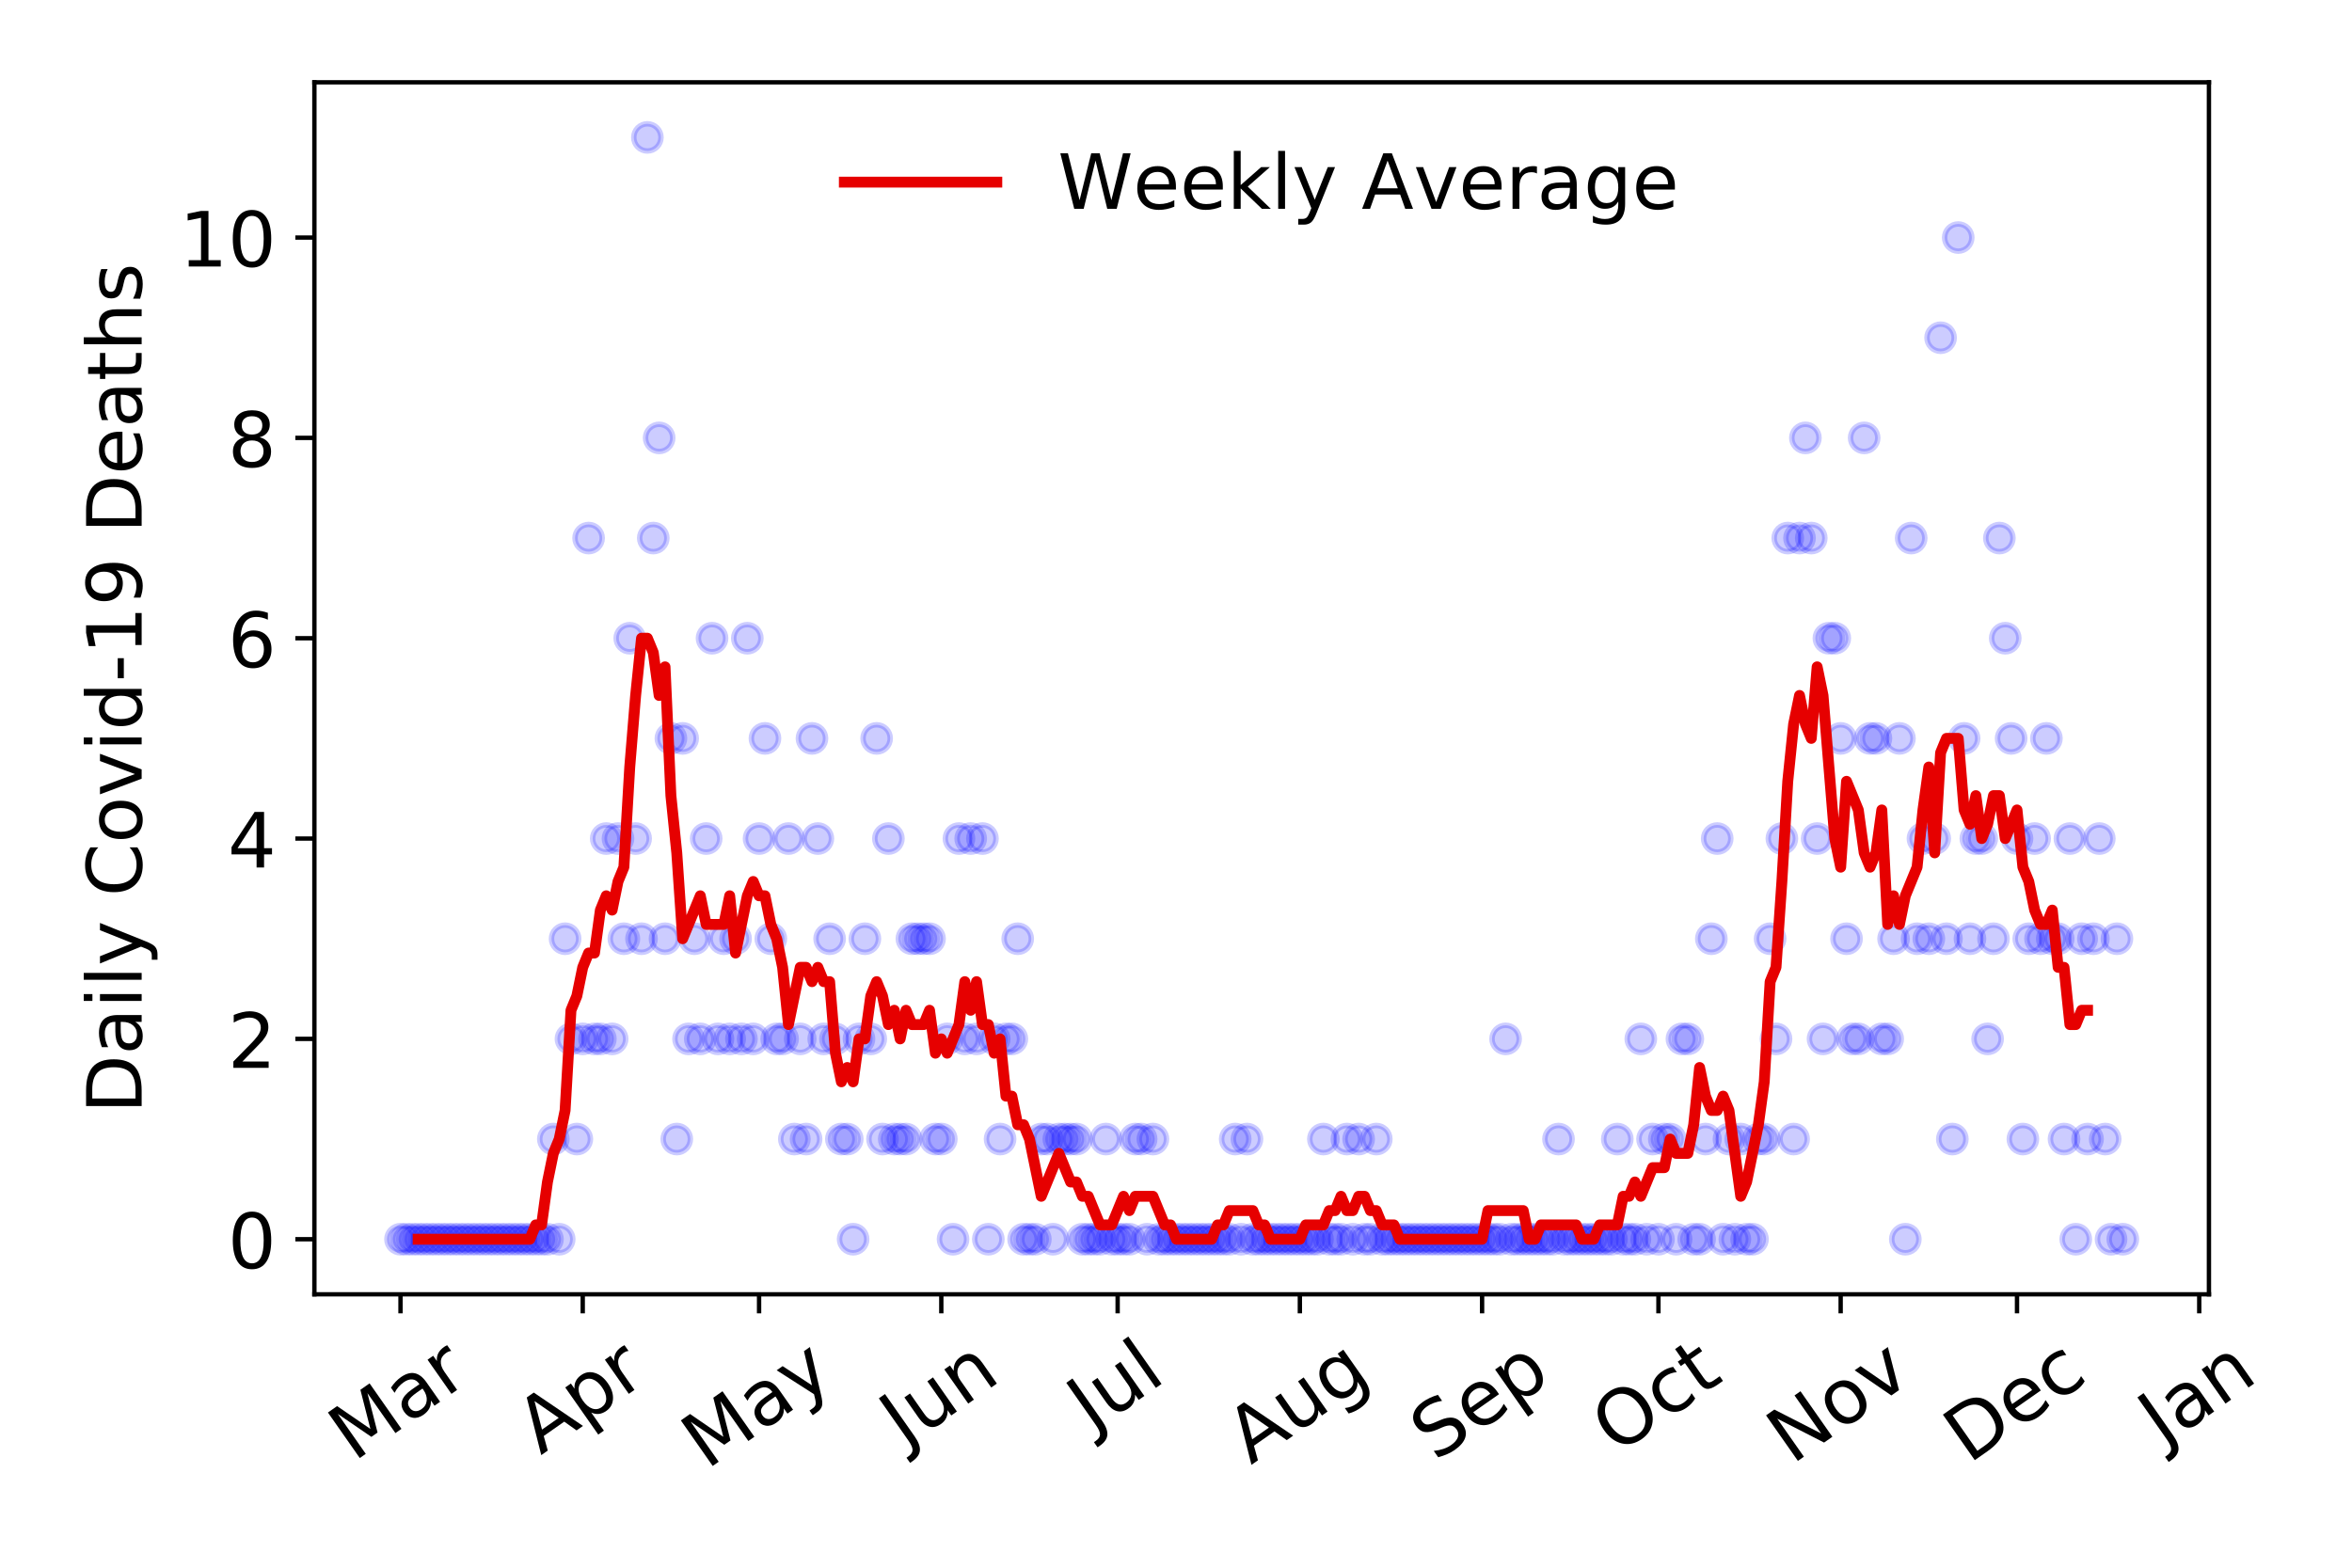 <?xml version="1.0" encoding="utf-8" standalone="no"?>
<!DOCTYPE svg PUBLIC "-//W3C//DTD SVG 1.1//EN"
  "http://www.w3.org/Graphics/SVG/1.1/DTD/svg11.dtd">
<!-- Created with matplotlib (https://matplotlib.org/) -->
<svg height="288pt" version="1.1" viewBox="0 0 432 288" width="432pt" xmlns="http://www.w3.org/2000/svg" xmlns:xlink="http://www.w3.org/1999/xlink">
 <defs>
  <style type="text/css">
*{stroke-linecap:butt;stroke-linejoin:round;}
  </style>
 </defs>
 <g id="figure_1">
  <g id="patch_1">
   <path d="M 0 288 
L 432 288 
L 432 0 
L 0 0 
z
" style="fill:#ffffff;"/>
  </g>
  <g id="axes_1">
   <g id="patch_2">
    <path d="M 57.745 237.778 
L 405.722 237.778 
L 405.722 15.12 
L 57.745 15.12 
z
" style="fill:#ffffff;"/>
   </g>
   <g id="matplotlib.axis_1">
    <g id="xtick_1">
     <g id="line2d_1">
      <defs>
       <path d="M 0 0 
L 0 3.5 
" id="mec138233b0" style="stroke:#000000;stroke-width:0.8;"/>
      </defs>
      <g>
       <use style="stroke:#000000;stroke-width:0.8;" x="73.562" xlink:href="#mec138233b0" y="237.778"/>
      </g>
     </g>
     <g id="text_1">
      <!-- Mar -->
      <defs>
       <path d="M 9.812 72.906 
L 24.516 72.906 
L 43.109 23.297 
L 61.812 72.906 
L 76.516 72.906 
L 76.516 0 
L 66.891 0 
L 66.891 64.016 
L 48.094 14.016 
L 38.188 14.016 
L 19.391 64.016 
L 19.391 0 
L 9.812 0 
z
" id="DejaVuSans-77"/>
       <path d="M 34.281 27.484 
Q 23.391 27.484 19.188 25 
Q 14.984 22.516 14.984 16.5 
Q 14.984 11.719 18.141 8.906 
Q 21.297 6.109 26.703 6.109 
Q 34.188 6.109 38.703 11.406 
Q 43.219 16.703 43.219 25.484 
L 43.219 27.484 
z
M 52.203 31.203 
L 52.203 0 
L 43.219 0 
L 43.219 8.297 
Q 40.141 3.328 35.547 0.953 
Q 30.953 -1.422 24.312 -1.422 
Q 15.922 -1.422 10.953 3.297 
Q 6 8.016 6 15.922 
Q 6 25.141 12.172 29.828 
Q 18.359 34.516 30.609 34.516 
L 43.219 34.516 
L 43.219 35.406 
Q 43.219 41.609 39.141 45 
Q 35.062 48.391 27.688 48.391 
Q 23 48.391 18.547 47.266 
Q 14.109 46.141 10.016 43.891 
L 10.016 52.203 
Q 14.938 54.109 19.578 55.047 
Q 24.219 56 28.609 56 
Q 40.484 56 46.344 49.844 
Q 52.203 43.703 52.203 31.203 
z
" id="DejaVuSans-97"/>
       <path d="M 41.109 46.297 
Q 39.594 47.172 37.812 47.578 
Q 36.031 48 33.891 48 
Q 26.266 48 22.188 43.047 
Q 18.109 38.094 18.109 28.812 
L 18.109 0 
L 9.078 0 
L 9.078 54.688 
L 18.109 54.688 
L 18.109 46.188 
Q 20.953 51.172 25.484 53.578 
Q 30.031 56 36.531 56 
Q 37.453 56 38.578 55.875 
Q 39.703 55.766 41.062 55.516 
z
" id="DejaVuSans-114"/>
      </defs>
      <g transform="translate(64.959 268.643)rotate(-35)scale(0.14 -0.14)">
       <use xlink:href="#DejaVuSans-77"/>
       <use x="86.279" xlink:href="#DejaVuSans-97"/>
       <use x="147.559" xlink:href="#DejaVuSans-114"/>
      </g>
     </g>
    </g>
    <g id="xtick_2">
     <g id="line2d_2">
      <g>
       <use style="stroke:#000000;stroke-width:0.8;" x="107.032" xlink:href="#mec138233b0" y="237.778"/>
      </g>
     </g>
     <g id="text_2">
      <!-- Apr -->
      <defs>
       <path d="M 34.188 63.188 
L 20.797 26.906 
L 47.609 26.906 
z
M 28.609 72.906 
L 39.797 72.906 
L 67.578 0 
L 57.328 0 
L 50.688 18.703 
L 17.828 18.703 
L 11.188 0 
L 0.781 0 
z
" id="DejaVuSans-65"/>
       <path d="M 18.109 8.203 
L 18.109 -20.797 
L 9.078 -20.797 
L 9.078 54.688 
L 18.109 54.688 
L 18.109 46.391 
Q 20.953 51.266 25.266 53.625 
Q 29.594 56 35.594 56 
Q 45.562 56 51.781 48.094 
Q 58.016 40.188 58.016 27.297 
Q 58.016 14.406 51.781 6.484 
Q 45.562 -1.422 35.594 -1.422 
Q 29.594 -1.422 25.266 0.953 
Q 20.953 3.328 18.109 8.203 
z
M 48.688 27.297 
Q 48.688 37.203 44.609 42.844 
Q 40.531 48.484 33.406 48.484 
Q 26.266 48.484 22.188 42.844 
Q 18.109 37.203 18.109 27.297 
Q 18.109 17.391 22.188 11.75 
Q 26.266 6.109 33.406 6.109 
Q 40.531 6.109 44.609 11.75 
Q 48.688 17.391 48.688 27.297 
z
" id="DejaVuSans-112"/>
      </defs>
      <g transform="translate(99.328 267.384)rotate(-35)scale(0.14 -0.14)">
       <use xlink:href="#DejaVuSans-65"/>
       <use x="68.408" xlink:href="#DejaVuSans-112"/>
       <use x="131.885" xlink:href="#DejaVuSans-114"/>
      </g>
     </g>
    </g>
    <g id="xtick_3">
     <g id="line2d_3">
      <g>
       <use style="stroke:#000000;stroke-width:0.8;" x="139.422" xlink:href="#mec138233b0" y="237.778"/>
      </g>
     </g>
     <g id="text_3">
      <!-- May -->
      <defs>
       <path d="M 32.172 -5.078 
Q 28.375 -14.844 24.75 -17.812 
Q 21.141 -20.797 15.094 -20.797 
L 7.906 -20.797 
L 7.906 -13.281 
L 13.188 -13.281 
Q 16.891 -13.281 18.938 -11.516 
Q 21 -9.766 23.484 -3.219 
L 25.094 0.875 
L 2.984 54.688 
L 12.5 54.688 
L 29.594 11.922 
L 46.688 54.688 
L 56.203 54.688 
z
" id="DejaVuSans-121"/>
      </defs>
      <g transform="translate(129.782 270.094)rotate(-35)scale(0.14 -0.14)">
       <use xlink:href="#DejaVuSans-77"/>
       <use x="86.279" xlink:href="#DejaVuSans-97"/>
       <use x="147.559" xlink:href="#DejaVuSans-121"/>
      </g>
     </g>
    </g>
    <g id="xtick_4">
     <g id="line2d_4">
      <g>
       <use style="stroke:#000000;stroke-width:0.8;" x="172.892" xlink:href="#mec138233b0" y="237.778"/>
      </g>
     </g>
     <g id="text_4">
      <!-- Jun -->
      <defs>
       <path d="M 9.812 72.906 
L 19.672 72.906 
L 19.672 5.078 
Q 19.672 -8.109 14.672 -14.062 
Q 9.672 -20.016 -1.422 -20.016 
L -5.172 -20.016 
L -5.172 -11.719 
L -2.094 -11.719 
Q 4.438 -11.719 7.125 -8.047 
Q 9.812 -4.391 9.812 5.078 
z
" id="DejaVuSans-74"/>
       <path d="M 8.5 21.578 
L 8.5 54.688 
L 17.484 54.688 
L 17.484 21.922 
Q 17.484 14.156 20.5 10.266 
Q 23.531 6.391 29.594 6.391 
Q 36.859 6.391 41.078 11.031 
Q 45.312 15.672 45.312 23.688 
L 45.312 54.688 
L 54.297 54.688 
L 54.297 0 
L 45.312 0 
L 45.312 8.406 
Q 42.047 3.422 37.719 1 
Q 33.406 -1.422 27.688 -1.422 
Q 18.266 -1.422 13.375 4.438 
Q 8.5 10.297 8.5 21.578 
z
M 31.109 56 
z
" id="DejaVuSans-117"/>
       <path d="M 54.891 33.016 
L 54.891 0 
L 45.906 0 
L 45.906 32.719 
Q 45.906 40.484 42.875 44.328 
Q 39.844 48.188 33.797 48.188 
Q 26.516 48.188 22.312 43.547 
Q 18.109 38.922 18.109 30.906 
L 18.109 0 
L 9.078 0 
L 9.078 54.688 
L 18.109 54.688 
L 18.109 46.188 
Q 21.344 51.125 25.703 53.562 
Q 30.078 56 35.797 56 
Q 45.219 56 50.047 50.172 
Q 54.891 44.344 54.891 33.016 
z
" id="DejaVuSans-110"/>
      </defs>
      <g transform="translate(166.148 266.039)rotate(-35)scale(0.14 -0.14)">
       <use xlink:href="#DejaVuSans-74"/>
       <use x="29.492" xlink:href="#DejaVuSans-117"/>
       <use x="92.871" xlink:href="#DejaVuSans-110"/>
      </g>
     </g>
    </g>
    <g id="xtick_5">
     <g id="line2d_5">
      <g>
       <use style="stroke:#000000;stroke-width:0.8;" x="205.282" xlink:href="#mec138233b0" y="237.778"/>
      </g>
     </g>
     <g id="text_5">
      <!-- Jul -->
      <defs>
       <path d="M 9.422 75.984 
L 18.406 75.984 
L 18.406 0 
L 9.422 0 
z
" id="DejaVuSans-108"/>
      </defs>
      <g transform="translate(200.579 263.181)rotate(-35)scale(0.14 -0.14)">
       <use xlink:href="#DejaVuSans-74"/>
       <use x="29.492" xlink:href="#DejaVuSans-117"/>
       <use x="92.871" xlink:href="#DejaVuSans-108"/>
      </g>
     </g>
    </g>
    <g id="xtick_6">
     <g id="line2d_6">
      <g>
       <use style="stroke:#000000;stroke-width:0.8;" x="238.751" xlink:href="#mec138233b0" y="237.778"/>
      </g>
     </g>
     <g id="text_6">
      <!-- Aug -->
      <defs>
       <path d="M 45.406 27.984 
Q 45.406 37.75 41.375 43.109 
Q 37.359 48.484 30.078 48.484 
Q 22.859 48.484 18.828 43.109 
Q 14.797 37.75 14.797 27.984 
Q 14.797 18.266 18.828 12.891 
Q 22.859 7.516 30.078 7.516 
Q 37.359 7.516 41.375 12.891 
Q 45.406 18.266 45.406 27.984 
z
M 54.391 6.781 
Q 54.391 -7.172 48.188 -13.984 
Q 42 -20.797 29.203 -20.797 
Q 24.469 -20.797 20.266 -20.094 
Q 16.062 -19.391 12.109 -17.922 
L 12.109 -9.188 
Q 16.062 -11.328 19.922 -12.344 
Q 23.781 -13.375 27.781 -13.375 
Q 36.625 -13.375 41.016 -8.766 
Q 45.406 -4.156 45.406 5.172 
L 45.406 9.625 
Q 42.625 4.781 38.281 2.391 
Q 33.938 0 27.875 0 
Q 17.828 0 11.672 7.656 
Q 5.516 15.328 5.516 27.984 
Q 5.516 40.672 11.672 48.328 
Q 17.828 56 27.875 56 
Q 33.938 56 38.281 53.609 
Q 42.625 51.219 45.406 46.391 
L 45.406 54.688 
L 54.391 54.688 
z
" id="DejaVuSans-103"/>
      </defs>
      <g transform="translate(229.77 269.172)rotate(-35)scale(0.14 -0.14)">
       <use xlink:href="#DejaVuSans-65"/>
       <use x="68.408" xlink:href="#DejaVuSans-117"/>
       <use x="131.787" xlink:href="#DejaVuSans-103"/>
      </g>
     </g>
    </g>
    <g id="xtick_7">
     <g id="line2d_7">
      <g>
       <use style="stroke:#000000;stroke-width:0.8;" x="272.221" xlink:href="#mec138233b0" y="237.778"/>
      </g>
     </g>
     <g id="text_7">
      <!-- Sep -->
      <defs>
       <path d="M 53.516 70.516 
L 53.516 60.891 
Q 47.906 63.578 42.922 64.891 
Q 37.938 66.219 33.297 66.219 
Q 25.25 66.219 20.875 63.094 
Q 16.5 59.969 16.5 54.203 
Q 16.5 49.359 19.406 46.891 
Q 22.312 44.438 30.422 42.922 
L 36.375 41.703 
Q 47.406 39.594 52.656 34.297 
Q 57.906 29 57.906 20.125 
Q 57.906 9.516 50.797 4.047 
Q 43.703 -1.422 29.984 -1.422 
Q 24.812 -1.422 18.969 -0.25 
Q 13.141 0.922 6.891 3.219 
L 6.891 13.375 
Q 12.891 10.016 18.656 8.297 
Q 24.422 6.594 29.984 6.594 
Q 38.422 6.594 43.016 9.906 
Q 47.609 13.234 47.609 19.391 
Q 47.609 24.75 44.312 27.781 
Q 41.016 30.812 33.5 32.328 
L 27.484 33.5 
Q 16.453 35.688 11.516 40.375 
Q 6.594 45.062 6.594 53.422 
Q 6.594 63.094 13.406 68.656 
Q 20.219 74.219 32.172 74.219 
Q 37.312 74.219 42.625 73.281 
Q 47.953 72.359 53.516 70.516 
z
" id="DejaVuSans-83"/>
       <path d="M 56.203 29.594 
L 56.203 25.203 
L 14.891 25.203 
Q 15.484 15.922 20.484 11.062 
Q 25.484 6.203 34.422 6.203 
Q 39.594 6.203 44.453 7.469 
Q 49.312 8.734 54.109 11.281 
L 54.109 2.781 
Q 49.266 0.734 44.188 -0.344 
Q 39.109 -1.422 33.891 -1.422 
Q 20.797 -1.422 13.156 6.188 
Q 5.516 13.812 5.516 26.812 
Q 5.516 40.234 12.766 48.109 
Q 20.016 56 32.328 56 
Q 43.359 56 49.781 48.891 
Q 56.203 41.797 56.203 29.594 
z
M 47.219 32.234 
Q 47.125 39.594 43.094 43.984 
Q 39.062 48.391 32.422 48.391 
Q 24.906 48.391 20.391 44.141 
Q 15.875 39.891 15.188 32.172 
z
" id="DejaVuSans-101"/>
      </defs>
      <g transform="translate(263.628 268.629)rotate(-35)scale(0.14 -0.14)">
       <use xlink:href="#DejaVuSans-83"/>
       <use x="63.477" xlink:href="#DejaVuSans-101"/>
       <use x="125" xlink:href="#DejaVuSans-112"/>
      </g>
     </g>
    </g>
    <g id="xtick_8">
     <g id="line2d_8">
      <g>
       <use style="stroke:#000000;stroke-width:0.8;" x="304.611" xlink:href="#mec138233b0" y="237.778"/>
      </g>
     </g>
     <g id="text_8">
      <!-- Oct -->
      <defs>
       <path d="M 39.406 66.219 
Q 28.656 66.219 22.328 58.203 
Q 16.016 50.203 16.016 36.375 
Q 16.016 22.609 22.328 14.594 
Q 28.656 6.594 39.406 6.594 
Q 50.141 6.594 56.422 14.594 
Q 62.703 22.609 62.703 36.375 
Q 62.703 50.203 56.422 58.203 
Q 50.141 66.219 39.406 66.219 
z
M 39.406 74.219 
Q 54.734 74.219 63.906 63.938 
Q 73.094 53.656 73.094 36.375 
Q 73.094 19.141 63.906 8.859 
Q 54.734 -1.422 39.406 -1.422 
Q 24.031 -1.422 14.812 8.828 
Q 5.609 19.094 5.609 36.375 
Q 5.609 53.656 14.812 63.938 
Q 24.031 74.219 39.406 74.219 
z
" id="DejaVuSans-79"/>
       <path d="M 48.781 52.594 
L 48.781 44.188 
Q 44.969 46.297 41.141 47.344 
Q 37.312 48.391 33.406 48.391 
Q 24.656 48.391 19.812 42.844 
Q 14.984 37.312 14.984 27.297 
Q 14.984 17.281 19.812 11.734 
Q 24.656 6.203 33.406 6.203 
Q 37.312 6.203 41.141 7.25 
Q 44.969 8.297 48.781 10.406 
L 48.781 2.094 
Q 45.016 0.344 40.984 -0.531 
Q 36.969 -1.422 32.422 -1.422 
Q 20.062 -1.422 12.781 6.344 
Q 5.516 14.109 5.516 27.297 
Q 5.516 40.672 12.859 48.328 
Q 20.219 56 33.016 56 
Q 37.156 56 41.109 55.141 
Q 45.062 54.297 48.781 52.594 
z
" id="DejaVuSans-99"/>
       <path d="M 18.312 70.219 
L 18.312 54.688 
L 36.812 54.688 
L 36.812 47.703 
L 18.312 47.703 
L 18.312 18.016 
Q 18.312 11.328 20.141 9.422 
Q 21.969 7.516 27.594 7.516 
L 36.812 7.516 
L 36.812 0 
L 27.594 0 
Q 17.188 0 13.234 3.875 
Q 9.281 7.766 9.281 18.016 
L 9.281 47.703 
L 2.688 47.703 
L 2.688 54.688 
L 9.281 54.688 
L 9.281 70.219 
z
" id="DejaVuSans-116"/>
      </defs>
      <g transform="translate(296.912 267.377)rotate(-35)scale(0.14 -0.14)">
       <use xlink:href="#DejaVuSans-79"/>
       <use x="78.711" xlink:href="#DejaVuSans-99"/>
       <use x="133.691" xlink:href="#DejaVuSans-116"/>
      </g>
     </g>
    </g>
    <g id="xtick_9">
     <g id="line2d_9">
      <g>
       <use style="stroke:#000000;stroke-width:0.8;" x="338.081" xlink:href="#mec138233b0" y="237.778"/>
      </g>
     </g>
     <g id="text_9">
      <!-- Nov -->
      <defs>
       <path d="M 9.812 72.906 
L 23.094 72.906 
L 55.422 11.922 
L 55.422 72.906 
L 64.984 72.906 
L 64.984 0 
L 51.703 0 
L 19.391 60.984 
L 19.391 0 
L 9.812 0 
z
" id="DejaVuSans-78"/>
       <path d="M 30.609 48.391 
Q 23.391 48.391 19.188 42.75 
Q 14.984 37.109 14.984 27.297 
Q 14.984 17.484 19.156 11.844 
Q 23.344 6.203 30.609 6.203 
Q 37.797 6.203 41.984 11.859 
Q 46.188 17.531 46.188 27.297 
Q 46.188 37.016 41.984 42.703 
Q 37.797 48.391 30.609 48.391 
z
M 30.609 56 
Q 42.328 56 49.016 48.375 
Q 55.719 40.766 55.719 27.297 
Q 55.719 13.875 49.016 6.219 
Q 42.328 -1.422 30.609 -1.422 
Q 18.844 -1.422 12.172 6.219 
Q 5.516 13.875 5.516 27.297 
Q 5.516 40.766 12.172 48.375 
Q 18.844 56 30.609 56 
z
" id="DejaVuSans-111"/>
       <path d="M 2.984 54.688 
L 12.5 54.688 
L 29.594 8.797 
L 46.688 54.688 
L 56.203 54.688 
L 35.688 0 
L 23.484 0 
z
" id="DejaVuSans-118"/>
      </defs>
      <g transform="translate(329.104 269.166)rotate(-35)scale(0.14 -0.14)">
       <use xlink:href="#DejaVuSans-78"/>
       <use x="74.805" xlink:href="#DejaVuSans-111"/>
       <use x="135.986" xlink:href="#DejaVuSans-118"/>
      </g>
     </g>
    </g>
    <g id="xtick_10">
     <g id="line2d_10">
      <g>
       <use style="stroke:#000000;stroke-width:0.8;" x="370.471" xlink:href="#mec138233b0" y="237.778"/>
      </g>
     </g>
     <g id="text_10">
      <!-- Dec -->
      <defs>
       <path d="M 19.672 64.797 
L 19.672 8.109 
L 31.594 8.109 
Q 46.688 8.109 53.688 14.938 
Q 60.688 21.781 60.688 36.531 
Q 60.688 51.172 53.688 57.984 
Q 46.688 64.797 31.594 64.797 
z
M 9.812 72.906 
L 30.078 72.906 
Q 51.266 72.906 61.172 64.094 
Q 71.094 55.281 71.094 36.531 
Q 71.094 17.672 61.125 8.828 
Q 51.172 0 30.078 0 
L 9.812 0 
z
" id="DejaVuSans-68"/>
      </defs>
      <g transform="translate(361.59 269.032)rotate(-35)scale(0.14 -0.14)">
       <use xlink:href="#DejaVuSans-68"/>
       <use x="77.002" xlink:href="#DejaVuSans-101"/>
       <use x="138.525" xlink:href="#DejaVuSans-99"/>
      </g>
     </g>
    </g>
    <g id="xtick_11">
     <g id="line2d_11">
      <g>
       <use style="stroke:#000000;stroke-width:0.8;" x="403.94" xlink:href="#mec138233b0" y="237.778"/>
      </g>
     </g>
     <g id="text_11">
      <!-- Jan -->
      <g transform="translate(397.317 265.871)rotate(-35)scale(0.14 -0.14)">
       <use xlink:href="#DejaVuSans-74"/>
       <use x="29.492" xlink:href="#DejaVuSans-97"/>
       <use x="90.771" xlink:href="#DejaVuSans-110"/>
      </g>
     </g>
    </g>
   </g>
   <g id="matplotlib.axis_2">
    <g id="ytick_1">
     <g id="line2d_12">
      <defs>
       <path d="M 0 0 
L -3.5 0 
" id="mf18d63e328" style="stroke:#000000;stroke-width:0.8;"/>
      </defs>
      <g>
       <use style="stroke:#000000;stroke-width:0.8;" x="57.745" xlink:href="#mf18d63e328" y="227.657"/>
      </g>
     </g>
     <g id="text_12">
      <!-- 0 -->
      <defs>
       <path d="M 31.781 66.406 
Q 24.172 66.406 20.328 58.906 
Q 16.5 51.422 16.5 36.375 
Q 16.5 21.391 20.328 13.891 
Q 24.172 6.391 31.781 6.391 
Q 39.453 6.391 43.281 13.891 
Q 47.125 21.391 47.125 36.375 
Q 47.125 51.422 43.281 58.906 
Q 39.453 66.406 31.781 66.406 
z
M 31.781 74.219 
Q 44.047 74.219 50.516 64.516 
Q 56.984 54.828 56.984 36.375 
Q 56.984 17.969 50.516 8.266 
Q 44.047 -1.422 31.781 -1.422 
Q 19.531 -1.422 13.062 8.266 
Q 6.594 17.969 6.594 36.375 
Q 6.594 54.828 13.062 64.516 
Q 19.531 74.219 31.781 74.219 
z
" id="DejaVuSans-48"/>
      </defs>
      <g transform="translate(41.837 232.976)scale(0.14 -0.14)">
       <use xlink:href="#DejaVuSans-48"/>
      </g>
     </g>
    </g>
    <g id="ytick_2">
     <g id="line2d_13">
      <g>
       <use style="stroke:#000000;stroke-width:0.8;" x="57.745" xlink:href="#mf18d63e328" y="190.854"/>
      </g>
     </g>
     <g id="text_13">
      <!-- 2 -->
      <defs>
       <path d="M 19.188 8.297 
L 53.609 8.297 
L 53.609 0 
L 7.328 0 
L 7.328 8.297 
Q 12.938 14.109 22.625 23.891 
Q 32.328 33.688 34.812 36.531 
Q 39.547 41.844 41.422 45.531 
Q 43.312 49.219 43.312 52.781 
Q 43.312 58.594 39.234 62.25 
Q 35.156 65.922 28.609 65.922 
Q 23.969 65.922 18.812 64.312 
Q 13.672 62.703 7.812 59.422 
L 7.812 69.391 
Q 13.766 71.781 18.938 73 
Q 24.125 74.219 28.422 74.219 
Q 39.75 74.219 46.484 68.547 
Q 53.219 62.891 53.219 53.422 
Q 53.219 48.922 51.531 44.891 
Q 49.859 40.875 45.406 35.406 
Q 44.188 33.984 37.641 27.219 
Q 31.109 20.453 19.188 8.297 
z
" id="DejaVuSans-50"/>
      </defs>
      <g transform="translate(41.837 196.173)scale(0.14 -0.14)">
       <use xlink:href="#DejaVuSans-50"/>
      </g>
     </g>
    </g>
    <g id="ytick_3">
     <g id="line2d_14">
      <g>
       <use style="stroke:#000000;stroke-width:0.8;" x="57.745" xlink:href="#mf18d63e328" y="154.051"/>
      </g>
     </g>
     <g id="text_14">
      <!-- 4 -->
      <defs>
       <path d="M 37.797 64.312 
L 12.891 25.391 
L 37.797 25.391 
z
M 35.203 72.906 
L 47.609 72.906 
L 47.609 25.391 
L 58.016 25.391 
L 58.016 17.188 
L 47.609 17.188 
L 47.609 0 
L 37.797 0 
L 37.797 17.188 
L 4.891 17.188 
L 4.891 26.703 
z
" id="DejaVuSans-52"/>
      </defs>
      <g transform="translate(41.837 159.37)scale(0.14 -0.14)">
       <use xlink:href="#DejaVuSans-52"/>
      </g>
     </g>
    </g>
    <g id="ytick_4">
     <g id="line2d_15">
      <g>
       <use style="stroke:#000000;stroke-width:0.8;" x="57.745" xlink:href="#mf18d63e328" y="117.248"/>
      </g>
     </g>
     <g id="text_15">
      <!-- 6 -->
      <defs>
       <path d="M 33.016 40.375 
Q 26.375 40.375 22.484 35.828 
Q 18.609 31.297 18.609 23.391 
Q 18.609 15.531 22.484 10.953 
Q 26.375 6.391 33.016 6.391 
Q 39.656 6.391 43.531 10.953 
Q 47.406 15.531 47.406 23.391 
Q 47.406 31.297 43.531 35.828 
Q 39.656 40.375 33.016 40.375 
z
M 52.594 71.297 
L 52.594 62.312 
Q 48.875 64.062 45.094 64.984 
Q 41.312 65.922 37.594 65.922 
Q 27.828 65.922 22.672 59.328 
Q 17.531 52.734 16.797 39.406 
Q 19.672 43.656 24.016 45.922 
Q 28.375 48.188 33.594 48.188 
Q 44.578 48.188 50.953 41.516 
Q 57.328 34.859 57.328 23.391 
Q 57.328 12.156 50.688 5.359 
Q 44.047 -1.422 33.016 -1.422 
Q 20.359 -1.422 13.672 8.266 
Q 6.984 17.969 6.984 36.375 
Q 6.984 53.656 15.188 63.938 
Q 23.391 74.219 37.203 74.219 
Q 40.922 74.219 44.703 73.484 
Q 48.484 72.75 52.594 71.297 
z
" id="DejaVuSans-54"/>
      </defs>
      <g transform="translate(41.837 122.567)scale(0.14 -0.14)">
       <use xlink:href="#DejaVuSans-54"/>
      </g>
     </g>
    </g>
    <g id="ytick_5">
     <g id="line2d_16">
      <g>
       <use style="stroke:#000000;stroke-width:0.8;" x="57.745" xlink:href="#mf18d63e328" y="80.445"/>
      </g>
     </g>
     <g id="text_16">
      <!-- 8 -->
      <defs>
       <path d="M 31.781 34.625 
Q 24.75 34.625 20.719 30.859 
Q 16.703 27.094 16.703 20.516 
Q 16.703 13.922 20.719 10.156 
Q 24.75 6.391 31.781 6.391 
Q 38.812 6.391 42.859 10.172 
Q 46.922 13.969 46.922 20.516 
Q 46.922 27.094 42.891 30.859 
Q 38.875 34.625 31.781 34.625 
z
M 21.922 38.812 
Q 15.578 40.375 12.031 44.719 
Q 8.5 49.078 8.5 55.328 
Q 8.5 64.062 14.719 69.141 
Q 20.953 74.219 31.781 74.219 
Q 42.672 74.219 48.875 69.141 
Q 55.078 64.062 55.078 55.328 
Q 55.078 49.078 51.531 44.719 
Q 48 40.375 41.703 38.812 
Q 48.828 37.156 52.797 32.312 
Q 56.781 27.484 56.781 20.516 
Q 56.781 9.906 50.312 4.234 
Q 43.844 -1.422 31.781 -1.422 
Q 19.734 -1.422 13.25 4.234 
Q 6.781 9.906 6.781 20.516 
Q 6.781 27.484 10.781 32.312 
Q 14.797 37.156 21.922 38.812 
z
M 18.312 54.391 
Q 18.312 48.734 21.844 45.562 
Q 25.391 42.391 31.781 42.391 
Q 38.141 42.391 41.719 45.562 
Q 45.312 48.734 45.312 54.391 
Q 45.312 60.062 41.719 63.234 
Q 38.141 66.406 31.781 66.406 
Q 25.391 66.406 21.844 63.234 
Q 18.312 60.062 18.312 54.391 
z
" id="DejaVuSans-56"/>
      </defs>
      <g transform="translate(41.837 85.764)scale(0.14 -0.14)">
       <use xlink:href="#DejaVuSans-56"/>
      </g>
     </g>
    </g>
    <g id="ytick_6">
     <g id="line2d_17">
      <g>
       <use style="stroke:#000000;stroke-width:0.8;" x="57.745" xlink:href="#mf18d63e328" y="43.642"/>
      </g>
     </g>
     <g id="text_17">
      <!-- 10 -->
      <defs>
       <path d="M 12.406 8.297 
L 28.516 8.297 
L 28.516 63.922 
L 10.984 60.406 
L 10.984 69.391 
L 28.422 72.906 
L 38.281 72.906 
L 38.281 8.297 
L 54.391 8.297 
L 54.391 0 
L 12.406 0 
z
" id="DejaVuSans-49"/>
      </defs>
      <g transform="translate(32.93 48.961)scale(0.14 -0.14)">
       <use xlink:href="#DejaVuSans-49"/>
       <use x="63.623" xlink:href="#DejaVuSans-48"/>
      </g>
     </g>
    </g>
    <g id="text_18">
     <!-- Daily Covid-19 Deaths -->
     <defs>
      <path d="M 9.422 54.688 
L 18.406 54.688 
L 18.406 0 
L 9.422 0 
z
M 9.422 75.984 
L 18.406 75.984 
L 18.406 64.594 
L 9.422 64.594 
z
" id="DejaVuSans-105"/>
      <path id="DejaVuSans-32"/>
      <path d="M 64.406 67.281 
L 64.406 56.891 
Q 59.422 61.531 53.781 63.812 
Q 48.141 66.109 41.797 66.109 
Q 29.297 66.109 22.656 58.469 
Q 16.016 50.828 16.016 36.375 
Q 16.016 21.969 22.656 14.328 
Q 29.297 6.688 41.797 6.688 
Q 48.141 6.688 53.781 8.984 
Q 59.422 11.281 64.406 15.922 
L 64.406 5.609 
Q 59.234 2.094 53.438 0.328 
Q 47.656 -1.422 41.219 -1.422 
Q 24.656 -1.422 15.125 8.703 
Q 5.609 18.844 5.609 36.375 
Q 5.609 53.953 15.125 64.078 
Q 24.656 74.219 41.219 74.219 
Q 47.75 74.219 53.531 72.484 
Q 59.328 70.75 64.406 67.281 
z
" id="DejaVuSans-67"/>
      <path d="M 45.406 46.391 
L 45.406 75.984 
L 54.391 75.984 
L 54.391 0 
L 45.406 0 
L 45.406 8.203 
Q 42.578 3.328 38.25 0.953 
Q 33.938 -1.422 27.875 -1.422 
Q 17.969 -1.422 11.734 6.484 
Q 5.516 14.406 5.516 27.297 
Q 5.516 40.188 11.734 48.094 
Q 17.969 56 27.875 56 
Q 33.938 56 38.25 53.625 
Q 42.578 51.266 45.406 46.391 
z
M 14.797 27.297 
Q 14.797 17.391 18.875 11.75 
Q 22.953 6.109 30.078 6.109 
Q 37.203 6.109 41.297 11.75 
Q 45.406 17.391 45.406 27.297 
Q 45.406 37.203 41.297 42.844 
Q 37.203 48.484 30.078 48.484 
Q 22.953 48.484 18.875 42.844 
Q 14.797 37.203 14.797 27.297 
z
" id="DejaVuSans-100"/>
      <path d="M 4.891 31.391 
L 31.203 31.391 
L 31.203 23.391 
L 4.891 23.391 
z
" id="DejaVuSans-45"/>
      <path d="M 10.984 1.516 
L 10.984 10.5 
Q 14.703 8.734 18.5 7.812 
Q 22.312 6.891 25.984 6.891 
Q 35.75 6.891 40.891 13.453 
Q 46.047 20.016 46.781 33.406 
Q 43.953 29.203 39.594 26.953 
Q 35.25 24.703 29.984 24.703 
Q 19.047 24.703 12.672 31.312 
Q 6.297 37.938 6.297 49.422 
Q 6.297 60.641 12.938 67.422 
Q 19.578 74.219 30.609 74.219 
Q 43.266 74.219 49.922 64.516 
Q 56.594 54.828 56.594 36.375 
Q 56.594 19.141 48.406 8.859 
Q 40.234 -1.422 26.422 -1.422 
Q 22.703 -1.422 18.891 -0.688 
Q 15.094 0.047 10.984 1.516 
z
M 30.609 32.422 
Q 37.25 32.422 41.125 36.953 
Q 45.016 41.5 45.016 49.422 
Q 45.016 57.281 41.125 61.844 
Q 37.25 66.406 30.609 66.406 
Q 23.969 66.406 20.094 61.844 
Q 16.219 57.281 16.219 49.422 
Q 16.219 41.5 20.094 36.953 
Q 23.969 32.422 30.609 32.422 
z
" id="DejaVuSans-57"/>
      <path d="M 54.891 33.016 
L 54.891 0 
L 45.906 0 
L 45.906 32.719 
Q 45.906 40.484 42.875 44.328 
Q 39.844 48.188 33.797 48.188 
Q 26.516 48.188 22.312 43.547 
Q 18.109 38.922 18.109 30.906 
L 18.109 0 
L 9.078 0 
L 9.078 75.984 
L 18.109 75.984 
L 18.109 46.188 
Q 21.344 51.125 25.703 53.562 
Q 30.078 56 35.797 56 
Q 45.219 56 50.047 50.172 
Q 54.891 44.344 54.891 33.016 
z
" id="DejaVuSans-104"/>
      <path d="M 44.281 53.078 
L 44.281 44.578 
Q 40.484 46.531 36.375 47.5 
Q 32.281 48.484 27.875 48.484 
Q 21.188 48.484 17.844 46.438 
Q 14.5 44.391 14.5 40.281 
Q 14.5 37.156 16.891 35.375 
Q 19.281 33.594 26.516 31.984 
L 29.594 31.297 
Q 39.156 29.25 43.188 25.516 
Q 47.219 21.781 47.219 15.094 
Q 47.219 7.469 41.188 3.016 
Q 35.156 -1.422 24.609 -1.422 
Q 20.219 -1.422 15.453 -0.562 
Q 10.688 0.297 5.422 2 
L 5.422 11.281 
Q 10.406 8.688 15.234 7.391 
Q 20.062 6.109 24.812 6.109 
Q 31.156 6.109 34.562 8.281 
Q 37.984 10.453 37.984 14.406 
Q 37.984 18.062 35.516 20.016 
Q 33.062 21.969 24.703 23.781 
L 21.578 24.516 
Q 13.234 26.266 9.516 29.906 
Q 5.812 33.547 5.812 39.891 
Q 5.812 47.609 11.281 51.797 
Q 16.75 56 26.812 56 
Q 31.781 56 36.172 55.266 
Q 40.578 54.547 44.281 53.078 
z
" id="DejaVuSans-115"/>
     </defs>
     <g transform="translate(26.018 204.56)rotate(-90)scale(0.14 -0.14)">
      <use xlink:href="#DejaVuSans-68"/>
      <use x="77.002" xlink:href="#DejaVuSans-97"/>
      <use x="138.281" xlink:href="#DejaVuSans-105"/>
      <use x="166.064" xlink:href="#DejaVuSans-108"/>
      <use x="193.848" xlink:href="#DejaVuSans-121"/>
      <use x="253.027" xlink:href="#DejaVuSans-32"/>
      <use x="284.814" xlink:href="#DejaVuSans-67"/>
      <use x="354.639" xlink:href="#DejaVuSans-111"/>
      <use x="415.82" xlink:href="#DejaVuSans-118"/>
      <use x="475" xlink:href="#DejaVuSans-105"/>
      <use x="502.783" xlink:href="#DejaVuSans-100"/>
      <use x="566.26" xlink:href="#DejaVuSans-45"/>
      <use x="602.344" xlink:href="#DejaVuSans-49"/>
      <use x="665.967" xlink:href="#DejaVuSans-57"/>
      <use x="729.59" xlink:href="#DejaVuSans-32"/>
      <use x="761.377" xlink:href="#DejaVuSans-68"/>
      <use x="838.379" xlink:href="#DejaVuSans-101"/>
      <use x="899.902" xlink:href="#DejaVuSans-97"/>
      <use x="961.182" xlink:href="#DejaVuSans-116"/>
      <use x="1000.391" xlink:href="#DejaVuSans-104"/>
      <use x="1063.77" xlink:href="#DejaVuSans-115"/>
     </g>
    </g>
   </g>
   <g id="line2d_18">
    <defs>
     <path d="M 0 2.5 
C 0.663 2.5 1.299 2.237 1.768 1.768 
C 2.237 1.299 2.5 0.663 2.5 0 
C 2.5 -0.663 2.237 -1.299 1.768 -1.768 
C 1.299 -2.237 0.663 -2.5 0 -2.5 
C -0.663 -2.5 -1.299 -2.237 -1.768 -1.768 
C -2.237 -1.299 -2.5 -0.663 -2.5 0 
C -2.5 0.663 -2.237 1.299 -1.768 1.768 
C -1.299 2.237 -0.663 2.5 0 2.5 
z
" id="mddc6e6ef17" style="stroke:#0000ff;stroke-opacity:0.2;"/>
    </defs>
    <g clip-path="url(#pd1aa1a82b2)">
     <use style="fill:#0000ff;fill-opacity:0.2;stroke:#0000ff;stroke-opacity:0.2;" x="73.562" xlink:href="#mddc6e6ef17" y="227.657"/>
     <use style="fill:#0000ff;fill-opacity:0.2;stroke:#0000ff;stroke-opacity:0.2;" x="74.642" xlink:href="#mddc6e6ef17" y="227.657"/>
     <use style="fill:#0000ff;fill-opacity:0.2;stroke:#0000ff;stroke-opacity:0.2;" x="75.721" xlink:href="#mddc6e6ef17" y="227.657"/>
     <use style="fill:#0000ff;fill-opacity:0.2;stroke:#0000ff;stroke-opacity:0.2;" x="76.801" xlink:href="#mddc6e6ef17" y="227.657"/>
     <use style="fill:#0000ff;fill-opacity:0.2;stroke:#0000ff;stroke-opacity:0.2;" x="77.881" xlink:href="#mddc6e6ef17" y="227.657"/>
     <use style="fill:#0000ff;fill-opacity:0.2;stroke:#0000ff;stroke-opacity:0.2;" x="78.96" xlink:href="#mddc6e6ef17" y="227.657"/>
     <use style="fill:#0000ff;fill-opacity:0.2;stroke:#0000ff;stroke-opacity:0.2;" x="80.04" xlink:href="#mddc6e6ef17" y="227.657"/>
     <use style="fill:#0000ff;fill-opacity:0.2;stroke:#0000ff;stroke-opacity:0.2;" x="81.12" xlink:href="#mddc6e6ef17" y="227.657"/>
     <use style="fill:#0000ff;fill-opacity:0.2;stroke:#0000ff;stroke-opacity:0.2;" x="82.199" xlink:href="#mddc6e6ef17" y="227.657"/>
     <use style="fill:#0000ff;fill-opacity:0.2;stroke:#0000ff;stroke-opacity:0.2;" x="83.279" xlink:href="#mddc6e6ef17" y="227.657"/>
     <use style="fill:#0000ff;fill-opacity:0.2;stroke:#0000ff;stroke-opacity:0.2;" x="84.359" xlink:href="#mddc6e6ef17" y="227.657"/>
     <use style="fill:#0000ff;fill-opacity:0.2;stroke:#0000ff;stroke-opacity:0.2;" x="85.438" xlink:href="#mddc6e6ef17" y="227.657"/>
     <use style="fill:#0000ff;fill-opacity:0.2;stroke:#0000ff;stroke-opacity:0.2;" x="86.518" xlink:href="#mddc6e6ef17" y="227.657"/>
     <use style="fill:#0000ff;fill-opacity:0.2;stroke:#0000ff;stroke-opacity:0.2;" x="87.598" xlink:href="#mddc6e6ef17" y="227.657"/>
     <use style="fill:#0000ff;fill-opacity:0.2;stroke:#0000ff;stroke-opacity:0.2;" x="88.677" xlink:href="#mddc6e6ef17" y="227.657"/>
     <use style="fill:#0000ff;fill-opacity:0.2;stroke:#0000ff;stroke-opacity:0.2;" x="89.757" xlink:href="#mddc6e6ef17" y="227.657"/>
     <use style="fill:#0000ff;fill-opacity:0.2;stroke:#0000ff;stroke-opacity:0.2;" x="90.837" xlink:href="#mddc6e6ef17" y="227.657"/>
     <use style="fill:#0000ff;fill-opacity:0.2;stroke:#0000ff;stroke-opacity:0.2;" x="91.916" xlink:href="#mddc6e6ef17" y="227.657"/>
     <use style="fill:#0000ff;fill-opacity:0.2;stroke:#0000ff;stroke-opacity:0.2;" x="92.996" xlink:href="#mddc6e6ef17" y="227.657"/>
     <use style="fill:#0000ff;fill-opacity:0.2;stroke:#0000ff;stroke-opacity:0.2;" x="94.076" xlink:href="#mddc6e6ef17" y="227.657"/>
     <use style="fill:#0000ff;fill-opacity:0.2;stroke:#0000ff;stroke-opacity:0.2;" x="95.155" xlink:href="#mddc6e6ef17" y="227.657"/>
     <use style="fill:#0000ff;fill-opacity:0.2;stroke:#0000ff;stroke-opacity:0.2;" x="96.235" xlink:href="#mddc6e6ef17" y="227.657"/>
     <use style="fill:#0000ff;fill-opacity:0.2;stroke:#0000ff;stroke-opacity:0.2;" x="97.315" xlink:href="#mddc6e6ef17" y="227.657"/>
     <use style="fill:#0000ff;fill-opacity:0.2;stroke:#0000ff;stroke-opacity:0.2;" x="98.394" xlink:href="#mddc6e6ef17" y="227.657"/>
     <use style="fill:#0000ff;fill-opacity:0.2;stroke:#0000ff;stroke-opacity:0.2;" x="99.474" xlink:href="#mddc6e6ef17" y="227.657"/>
     <use style="fill:#0000ff;fill-opacity:0.2;stroke:#0000ff;stroke-opacity:0.2;" x="100.554" xlink:href="#mddc6e6ef17" y="227.657"/>
     <use style="fill:#0000ff;fill-opacity:0.2;stroke:#0000ff;stroke-opacity:0.2;" x="101.633" xlink:href="#mddc6e6ef17" y="209.256"/>
     <use style="fill:#0000ff;fill-opacity:0.2;stroke:#0000ff;stroke-opacity:0.2;" x="102.713" xlink:href="#mddc6e6ef17" y="227.657"/>
     <use style="fill:#0000ff;fill-opacity:0.2;stroke:#0000ff;stroke-opacity:0.2;" x="103.793" xlink:href="#mddc6e6ef17" y="172.453"/>
     <use style="fill:#0000ff;fill-opacity:0.2;stroke:#0000ff;stroke-opacity:0.2;" x="104.872" xlink:href="#mddc6e6ef17" y="190.854"/>
     <use style="fill:#0000ff;fill-opacity:0.2;stroke:#0000ff;stroke-opacity:0.2;" x="105.952" xlink:href="#mddc6e6ef17" y="209.256"/>
     <use style="fill:#0000ff;fill-opacity:0.2;stroke:#0000ff;stroke-opacity:0.2;" x="107.032" xlink:href="#mddc6e6ef17" y="190.854"/>
     <use style="fill:#0000ff;fill-opacity:0.2;stroke:#0000ff;stroke-opacity:0.2;" x="108.111" xlink:href="#mddc6e6ef17" y="98.847"/>
     <use style="fill:#0000ff;fill-opacity:0.2;stroke:#0000ff;stroke-opacity:0.2;" x="109.191" xlink:href="#mddc6e6ef17" y="190.854"/>
     <use style="fill:#0000ff;fill-opacity:0.2;stroke:#0000ff;stroke-opacity:0.2;" x="110.271" xlink:href="#mddc6e6ef17" y="190.854"/>
     <use style="fill:#0000ff;fill-opacity:0.2;stroke:#0000ff;stroke-opacity:0.2;" x="111.35" xlink:href="#mddc6e6ef17" y="154.051"/>
     <use style="fill:#0000ff;fill-opacity:0.2;stroke:#0000ff;stroke-opacity:0.2;" x="112.43" xlink:href="#mddc6e6ef17" y="190.854"/>
     <use style="fill:#0000ff;fill-opacity:0.2;stroke:#0000ff;stroke-opacity:0.2;" x="113.51" xlink:href="#mddc6e6ef17" y="154.051"/>
     <use style="fill:#0000ff;fill-opacity:0.2;stroke:#0000ff;stroke-opacity:0.2;" x="114.59" xlink:href="#mddc6e6ef17" y="172.453"/>
     <use style="fill:#0000ff;fill-opacity:0.2;stroke:#0000ff;stroke-opacity:0.2;" x="115.669" xlink:href="#mddc6e6ef17" y="117.248"/>
     <use style="fill:#0000ff;fill-opacity:0.2;stroke:#0000ff;stroke-opacity:0.2;" x="116.749" xlink:href="#mddc6e6ef17" y="154.051"/>
     <use style="fill:#0000ff;fill-opacity:0.2;stroke:#0000ff;stroke-opacity:0.2;" x="117.829" xlink:href="#mddc6e6ef17" y="172.453"/>
     <use style="fill:#0000ff;fill-opacity:0.2;stroke:#0000ff;stroke-opacity:0.2;" x="118.908" xlink:href="#mddc6e6ef17" y="25.241"/>
     <use style="fill:#0000ff;fill-opacity:0.2;stroke:#0000ff;stroke-opacity:0.2;" x="119.988" xlink:href="#mddc6e6ef17" y="98.847"/>
     <use style="fill:#0000ff;fill-opacity:0.2;stroke:#0000ff;stroke-opacity:0.2;" x="121.068" xlink:href="#mddc6e6ef17" y="80.445"/>
     <use style="fill:#0000ff;fill-opacity:0.2;stroke:#0000ff;stroke-opacity:0.2;" x="122.147" xlink:href="#mddc6e6ef17" y="172.453"/>
     <use style="fill:#0000ff;fill-opacity:0.2;stroke:#0000ff;stroke-opacity:0.2;" x="123.227" xlink:href="#mddc6e6ef17" y="135.65"/>
     <use style="fill:#0000ff;fill-opacity:0.2;stroke:#0000ff;stroke-opacity:0.2;" x="124.307" xlink:href="#mddc6e6ef17" y="209.256"/>
     <use style="fill:#0000ff;fill-opacity:0.2;stroke:#0000ff;stroke-opacity:0.2;" x="125.386" xlink:href="#mddc6e6ef17" y="135.65"/>
     <use style="fill:#0000ff;fill-opacity:0.2;stroke:#0000ff;stroke-opacity:0.2;" x="126.466" xlink:href="#mddc6e6ef17" y="190.854"/>
     <use style="fill:#0000ff;fill-opacity:0.2;stroke:#0000ff;stroke-opacity:0.2;" x="127.546" xlink:href="#mddc6e6ef17" y="172.453"/>
     <use style="fill:#0000ff;fill-opacity:0.2;stroke:#0000ff;stroke-opacity:0.2;" x="128.625" xlink:href="#mddc6e6ef17" y="190.854"/>
     <use style="fill:#0000ff;fill-opacity:0.2;stroke:#0000ff;stroke-opacity:0.2;" x="129.705" xlink:href="#mddc6e6ef17" y="154.051"/>
     <use style="fill:#0000ff;fill-opacity:0.2;stroke:#0000ff;stroke-opacity:0.2;" x="130.785" xlink:href="#mddc6e6ef17" y="117.248"/>
     <use style="fill:#0000ff;fill-opacity:0.2;stroke:#0000ff;stroke-opacity:0.2;" x="131.864" xlink:href="#mddc6e6ef17" y="190.854"/>
     <use style="fill:#0000ff;fill-opacity:0.2;stroke:#0000ff;stroke-opacity:0.2;" x="132.944" xlink:href="#mddc6e6ef17" y="172.453"/>
     <use style="fill:#0000ff;fill-opacity:0.2;stroke:#0000ff;stroke-opacity:0.2;" x="134.024" xlink:href="#mddc6e6ef17" y="190.854"/>
     <use style="fill:#0000ff;fill-opacity:0.2;stroke:#0000ff;stroke-opacity:0.2;" x="135.103" xlink:href="#mddc6e6ef17" y="172.453"/>
     <use style="fill:#0000ff;fill-opacity:0.2;stroke:#0000ff;stroke-opacity:0.2;" x="136.183" xlink:href="#mddc6e6ef17" y="190.854"/>
     <use style="fill:#0000ff;fill-opacity:0.2;stroke:#0000ff;stroke-opacity:0.2;" x="137.263" xlink:href="#mddc6e6ef17" y="117.248"/>
     <use style="fill:#0000ff;fill-opacity:0.2;stroke:#0000ff;stroke-opacity:0.2;" x="138.342" xlink:href="#mddc6e6ef17" y="190.854"/>
     <use style="fill:#0000ff;fill-opacity:0.2;stroke:#0000ff;stroke-opacity:0.2;" x="139.422" xlink:href="#mddc6e6ef17" y="154.051"/>
     <use style="fill:#0000ff;fill-opacity:0.2;stroke:#0000ff;stroke-opacity:0.2;" x="140.502" xlink:href="#mddc6e6ef17" y="135.65"/>
     <use style="fill:#0000ff;fill-opacity:0.2;stroke:#0000ff;stroke-opacity:0.2;" x="141.581" xlink:href="#mddc6e6ef17" y="172.453"/>
     <use style="fill:#0000ff;fill-opacity:0.2;stroke:#0000ff;stroke-opacity:0.2;" x="142.661" xlink:href="#mddc6e6ef17" y="190.854"/>
     <use style="fill:#0000ff;fill-opacity:0.2;stroke:#0000ff;stroke-opacity:0.2;" x="143.741" xlink:href="#mddc6e6ef17" y="190.854"/>
     <use style="fill:#0000ff;fill-opacity:0.2;stroke:#0000ff;stroke-opacity:0.2;" x="144.82" xlink:href="#mddc6e6ef17" y="154.051"/>
     <use style="fill:#0000ff;fill-opacity:0.2;stroke:#0000ff;stroke-opacity:0.2;" x="145.9" xlink:href="#mddc6e6ef17" y="209.256"/>
     <use style="fill:#0000ff;fill-opacity:0.2;stroke:#0000ff;stroke-opacity:0.2;" x="146.98" xlink:href="#mddc6e6ef17" y="190.854"/>
     <use style="fill:#0000ff;fill-opacity:0.2;stroke:#0000ff;stroke-opacity:0.2;" x="148.059" xlink:href="#mddc6e6ef17" y="209.256"/>
     <use style="fill:#0000ff;fill-opacity:0.2;stroke:#0000ff;stroke-opacity:0.2;" x="149.139" xlink:href="#mddc6e6ef17" y="135.65"/>
     <use style="fill:#0000ff;fill-opacity:0.2;stroke:#0000ff;stroke-opacity:0.2;" x="150.219" xlink:href="#mddc6e6ef17" y="154.051"/>
     <use style="fill:#0000ff;fill-opacity:0.2;stroke:#0000ff;stroke-opacity:0.2;" x="151.298" xlink:href="#mddc6e6ef17" y="190.854"/>
     <use style="fill:#0000ff;fill-opacity:0.2;stroke:#0000ff;stroke-opacity:0.2;" x="152.378" xlink:href="#mddc6e6ef17" y="172.453"/>
     <use style="fill:#0000ff;fill-opacity:0.2;stroke:#0000ff;stroke-opacity:0.2;" x="153.458" xlink:href="#mddc6e6ef17" y="190.854"/>
     <use style="fill:#0000ff;fill-opacity:0.2;stroke:#0000ff;stroke-opacity:0.2;" x="154.537" xlink:href="#mddc6e6ef17" y="209.256"/>
     <use style="fill:#0000ff;fill-opacity:0.2;stroke:#0000ff;stroke-opacity:0.2;" x="155.617" xlink:href="#mddc6e6ef17" y="209.256"/>
     <use style="fill:#0000ff;fill-opacity:0.2;stroke:#0000ff;stroke-opacity:0.2;" x="156.697" xlink:href="#mddc6e6ef17" y="227.657"/>
     <use style="fill:#0000ff;fill-opacity:0.2;stroke:#0000ff;stroke-opacity:0.2;" x="157.776" xlink:href="#mddc6e6ef17" y="190.854"/>
     <use style="fill:#0000ff;fill-opacity:0.2;stroke:#0000ff;stroke-opacity:0.2;" x="158.856" xlink:href="#mddc6e6ef17" y="172.453"/>
     <use style="fill:#0000ff;fill-opacity:0.2;stroke:#0000ff;stroke-opacity:0.2;" x="159.936" xlink:href="#mddc6e6ef17" y="190.854"/>
     <use style="fill:#0000ff;fill-opacity:0.2;stroke:#0000ff;stroke-opacity:0.2;" x="161.015" xlink:href="#mddc6e6ef17" y="135.65"/>
     <use style="fill:#0000ff;fill-opacity:0.2;stroke:#0000ff;stroke-opacity:0.2;" x="162.095" xlink:href="#mddc6e6ef17" y="209.256"/>
     <use style="fill:#0000ff;fill-opacity:0.2;stroke:#0000ff;stroke-opacity:0.2;" x="163.175" xlink:href="#mddc6e6ef17" y="154.051"/>
     <use style="fill:#0000ff;fill-opacity:0.2;stroke:#0000ff;stroke-opacity:0.2;" x="164.254" xlink:href="#mddc6e6ef17" y="209.256"/>
     <use style="fill:#0000ff;fill-opacity:0.2;stroke:#0000ff;stroke-opacity:0.2;" x="165.334" xlink:href="#mddc6e6ef17" y="209.256"/>
     <use style="fill:#0000ff;fill-opacity:0.2;stroke:#0000ff;stroke-opacity:0.2;" x="166.414" xlink:href="#mddc6e6ef17" y="209.256"/>
     <use style="fill:#0000ff;fill-opacity:0.2;stroke:#0000ff;stroke-opacity:0.2;" x="167.493" xlink:href="#mddc6e6ef17" y="172.453"/>
     <use style="fill:#0000ff;fill-opacity:0.2;stroke:#0000ff;stroke-opacity:0.2;" x="168.573" xlink:href="#mddc6e6ef17" y="172.453"/>
     <use style="fill:#0000ff;fill-opacity:0.2;stroke:#0000ff;stroke-opacity:0.2;" x="169.653" xlink:href="#mddc6e6ef17" y="172.453"/>
     <use style="fill:#0000ff;fill-opacity:0.2;stroke:#0000ff;stroke-opacity:0.2;" x="170.732" xlink:href="#mddc6e6ef17" y="172.453"/>
     <use style="fill:#0000ff;fill-opacity:0.2;stroke:#0000ff;stroke-opacity:0.2;" x="171.812" xlink:href="#mddc6e6ef17" y="209.256"/>
     <use style="fill:#0000ff;fill-opacity:0.2;stroke:#0000ff;stroke-opacity:0.2;" x="172.892" xlink:href="#mddc6e6ef17" y="209.256"/>
     <use style="fill:#0000ff;fill-opacity:0.2;stroke:#0000ff;stroke-opacity:0.2;" x="173.971" xlink:href="#mddc6e6ef17" y="190.854"/>
     <use style="fill:#0000ff;fill-opacity:0.2;stroke:#0000ff;stroke-opacity:0.2;" x="175.051" xlink:href="#mddc6e6ef17" y="227.657"/>
     <use style="fill:#0000ff;fill-opacity:0.2;stroke:#0000ff;stroke-opacity:0.2;" x="176.131" xlink:href="#mddc6e6ef17" y="154.051"/>
     <use style="fill:#0000ff;fill-opacity:0.2;stroke:#0000ff;stroke-opacity:0.2;" x="177.21" xlink:href="#mddc6e6ef17" y="190.854"/>
     <use style="fill:#0000ff;fill-opacity:0.2;stroke:#0000ff;stroke-opacity:0.2;" x="178.29" xlink:href="#mddc6e6ef17" y="154.051"/>
     <use style="fill:#0000ff;fill-opacity:0.2;stroke:#0000ff;stroke-opacity:0.2;" x="179.37" xlink:href="#mddc6e6ef17" y="190.854"/>
     <use style="fill:#0000ff;fill-opacity:0.2;stroke:#0000ff;stroke-opacity:0.2;" x="180.449" xlink:href="#mddc6e6ef17" y="154.051"/>
     <use style="fill:#0000ff;fill-opacity:0.2;stroke:#0000ff;stroke-opacity:0.2;" x="181.529" xlink:href="#mddc6e6ef17" y="227.657"/>
     <use style="fill:#0000ff;fill-opacity:0.2;stroke:#0000ff;stroke-opacity:0.2;" x="182.609" xlink:href="#mddc6e6ef17" y="190.854"/>
     <use style="fill:#0000ff;fill-opacity:0.2;stroke:#0000ff;stroke-opacity:0.2;" x="183.688" xlink:href="#mddc6e6ef17" y="209.256"/>
     <use style="fill:#0000ff;fill-opacity:0.2;stroke:#0000ff;stroke-opacity:0.2;" x="184.768" xlink:href="#mddc6e6ef17" y="190.854"/>
     <use style="fill:#0000ff;fill-opacity:0.2;stroke:#0000ff;stroke-opacity:0.2;" x="185.848" xlink:href="#mddc6e6ef17" y="190.854"/>
     <use style="fill:#0000ff;fill-opacity:0.2;stroke:#0000ff;stroke-opacity:0.2;" x="186.927" xlink:href="#mddc6e6ef17" y="172.453"/>
     <use style="fill:#0000ff;fill-opacity:0.2;stroke:#0000ff;stroke-opacity:0.2;" x="188.007" xlink:href="#mddc6e6ef17" y="227.657"/>
     <use style="fill:#0000ff;fill-opacity:0.2;stroke:#0000ff;stroke-opacity:0.2;" x="189.087" xlink:href="#mddc6e6ef17" y="227.657"/>
     <use style="fill:#0000ff;fill-opacity:0.2;stroke:#0000ff;stroke-opacity:0.2;" x="190.166" xlink:href="#mddc6e6ef17" y="227.657"/>
     <use style="fill:#0000ff;fill-opacity:0.2;stroke:#0000ff;stroke-opacity:0.2;" x="191.246" xlink:href="#mddc6e6ef17" y="209.256"/>
     <use style="fill:#0000ff;fill-opacity:0.2;stroke:#0000ff;stroke-opacity:0.2;" x="192.326" xlink:href="#mddc6e6ef17" y="209.256"/>
     <use style="fill:#0000ff;fill-opacity:0.2;stroke:#0000ff;stroke-opacity:0.2;" x="193.405" xlink:href="#mddc6e6ef17" y="227.657"/>
     <use style="fill:#0000ff;fill-opacity:0.2;stroke:#0000ff;stroke-opacity:0.2;" x="194.485" xlink:href="#mddc6e6ef17" y="209.256"/>
     <use style="fill:#0000ff;fill-opacity:0.2;stroke:#0000ff;stroke-opacity:0.2;" x="195.565" xlink:href="#mddc6e6ef17" y="209.256"/>
     <use style="fill:#0000ff;fill-opacity:0.2;stroke:#0000ff;stroke-opacity:0.2;" x="196.644" xlink:href="#mddc6e6ef17" y="209.256"/>
     <use style="fill:#0000ff;fill-opacity:0.2;stroke:#0000ff;stroke-opacity:0.2;" x="197.724" xlink:href="#mddc6e6ef17" y="209.256"/>
     <use style="fill:#0000ff;fill-opacity:0.2;stroke:#0000ff;stroke-opacity:0.2;" x="198.804" xlink:href="#mddc6e6ef17" y="227.657"/>
     <use style="fill:#0000ff;fill-opacity:0.2;stroke:#0000ff;stroke-opacity:0.2;" x="199.883" xlink:href="#mddc6e6ef17" y="227.657"/>
     <use style="fill:#0000ff;fill-opacity:0.2;stroke:#0000ff;stroke-opacity:0.2;" x="200.963" xlink:href="#mddc6e6ef17" y="227.657"/>
     <use style="fill:#0000ff;fill-opacity:0.2;stroke:#0000ff;stroke-opacity:0.2;" x="202.043" xlink:href="#mddc6e6ef17" y="227.657"/>
     <use style="fill:#0000ff;fill-opacity:0.2;stroke:#0000ff;stroke-opacity:0.2;" x="203.122" xlink:href="#mddc6e6ef17" y="209.256"/>
     <use style="fill:#0000ff;fill-opacity:0.2;stroke:#0000ff;stroke-opacity:0.2;" x="204.202" xlink:href="#mddc6e6ef17" y="227.657"/>
     <use style="fill:#0000ff;fill-opacity:0.2;stroke:#0000ff;stroke-opacity:0.2;" x="205.282" xlink:href="#mddc6e6ef17" y="227.657"/>
     <use style="fill:#0000ff;fill-opacity:0.2;stroke:#0000ff;stroke-opacity:0.2;" x="206.361" xlink:href="#mddc6e6ef17" y="227.657"/>
     <use style="fill:#0000ff;fill-opacity:0.2;stroke:#0000ff;stroke-opacity:0.2;" x="207.441" xlink:href="#mddc6e6ef17" y="227.657"/>
     <use style="fill:#0000ff;fill-opacity:0.2;stroke:#0000ff;stroke-opacity:0.2;" x="208.521" xlink:href="#mddc6e6ef17" y="209.256"/>
     <use style="fill:#0000ff;fill-opacity:0.2;stroke:#0000ff;stroke-opacity:0.2;" x="209.6" xlink:href="#mddc6e6ef17" y="209.256"/>
     <use style="fill:#0000ff;fill-opacity:0.2;stroke:#0000ff;stroke-opacity:0.2;" x="210.68" xlink:href="#mddc6e6ef17" y="227.657"/>
     <use style="fill:#0000ff;fill-opacity:0.2;stroke:#0000ff;stroke-opacity:0.2;" x="211.76" xlink:href="#mddc6e6ef17" y="209.256"/>
     <use style="fill:#0000ff;fill-opacity:0.2;stroke:#0000ff;stroke-opacity:0.2;" x="212.839" xlink:href="#mddc6e6ef17" y="227.657"/>
     <use style="fill:#0000ff;fill-opacity:0.2;stroke:#0000ff;stroke-opacity:0.2;" x="213.919" xlink:href="#mddc6e6ef17" y="227.657"/>
     <use style="fill:#0000ff;fill-opacity:0.2;stroke:#0000ff;stroke-opacity:0.2;" x="214.999" xlink:href="#mddc6e6ef17" y="227.657"/>
     <use style="fill:#0000ff;fill-opacity:0.2;stroke:#0000ff;stroke-opacity:0.2;" x="216.078" xlink:href="#mddc6e6ef17" y="227.657"/>
     <use style="fill:#0000ff;fill-opacity:0.2;stroke:#0000ff;stroke-opacity:0.2;" x="217.158" xlink:href="#mddc6e6ef17" y="227.657"/>
     <use style="fill:#0000ff;fill-opacity:0.2;stroke:#0000ff;stroke-opacity:0.2;" x="218.238" xlink:href="#mddc6e6ef17" y="227.657"/>
     <use style="fill:#0000ff;fill-opacity:0.2;stroke:#0000ff;stroke-opacity:0.2;" x="219.317" xlink:href="#mddc6e6ef17" y="227.657"/>
     <use style="fill:#0000ff;fill-opacity:0.2;stroke:#0000ff;stroke-opacity:0.2;" x="220.397" xlink:href="#mddc6e6ef17" y="227.657"/>
     <use style="fill:#0000ff;fill-opacity:0.2;stroke:#0000ff;stroke-opacity:0.2;" x="221.477" xlink:href="#mddc6e6ef17" y="227.657"/>
     <use style="fill:#0000ff;fill-opacity:0.2;stroke:#0000ff;stroke-opacity:0.2;" x="222.556" xlink:href="#mddc6e6ef17" y="227.657"/>
     <use style="fill:#0000ff;fill-opacity:0.2;stroke:#0000ff;stroke-opacity:0.2;" x="223.636" xlink:href="#mddc6e6ef17" y="227.657"/>
     <use style="fill:#0000ff;fill-opacity:0.2;stroke:#0000ff;stroke-opacity:0.2;" x="224.716" xlink:href="#mddc6e6ef17" y="227.657"/>
     <use style="fill:#0000ff;fill-opacity:0.2;stroke:#0000ff;stroke-opacity:0.2;" x="225.795" xlink:href="#mddc6e6ef17" y="227.657"/>
     <use style="fill:#0000ff;fill-opacity:0.2;stroke:#0000ff;stroke-opacity:0.2;" x="226.875" xlink:href="#mddc6e6ef17" y="209.256"/>
     <use style="fill:#0000ff;fill-opacity:0.2;stroke:#0000ff;stroke-opacity:0.2;" x="227.955" xlink:href="#mddc6e6ef17" y="227.657"/>
     <use style="fill:#0000ff;fill-opacity:0.2;stroke:#0000ff;stroke-opacity:0.2;" x="229.034" xlink:href="#mddc6e6ef17" y="209.256"/>
     <use style="fill:#0000ff;fill-opacity:0.2;stroke:#0000ff;stroke-opacity:0.2;" x="230.114" xlink:href="#mddc6e6ef17" y="227.657"/>
     <use style="fill:#0000ff;fill-opacity:0.2;stroke:#0000ff;stroke-opacity:0.2;" x="231.194" xlink:href="#mddc6e6ef17" y="227.657"/>
     <use style="fill:#0000ff;fill-opacity:0.2;stroke:#0000ff;stroke-opacity:0.2;" x="232.273" xlink:href="#mddc6e6ef17" y="227.657"/>
     <use style="fill:#0000ff;fill-opacity:0.2;stroke:#0000ff;stroke-opacity:0.2;" x="233.353" xlink:href="#mddc6e6ef17" y="227.657"/>
     <use style="fill:#0000ff;fill-opacity:0.2;stroke:#0000ff;stroke-opacity:0.2;" x="234.433" xlink:href="#mddc6e6ef17" y="227.657"/>
     <use style="fill:#0000ff;fill-opacity:0.2;stroke:#0000ff;stroke-opacity:0.2;" x="235.512" xlink:href="#mddc6e6ef17" y="227.657"/>
     <use style="fill:#0000ff;fill-opacity:0.2;stroke:#0000ff;stroke-opacity:0.2;" x="236.592" xlink:href="#mddc6e6ef17" y="227.657"/>
     <use style="fill:#0000ff;fill-opacity:0.2;stroke:#0000ff;stroke-opacity:0.2;" x="237.672" xlink:href="#mddc6e6ef17" y="227.657"/>
     <use style="fill:#0000ff;fill-opacity:0.2;stroke:#0000ff;stroke-opacity:0.2;" x="238.751" xlink:href="#mddc6e6ef17" y="227.657"/>
     <use style="fill:#0000ff;fill-opacity:0.2;stroke:#0000ff;stroke-opacity:0.2;" x="239.831" xlink:href="#mddc6e6ef17" y="227.657"/>
     <use style="fill:#0000ff;fill-opacity:0.2;stroke:#0000ff;stroke-opacity:0.2;" x="240.911" xlink:href="#mddc6e6ef17" y="227.657"/>
     <use style="fill:#0000ff;fill-opacity:0.2;stroke:#0000ff;stroke-opacity:0.2;" x="241.99" xlink:href="#mddc6e6ef17" y="227.657"/>
     <use style="fill:#0000ff;fill-opacity:0.2;stroke:#0000ff;stroke-opacity:0.2;" x="243.07" xlink:href="#mddc6e6ef17" y="209.256"/>
     <use style="fill:#0000ff;fill-opacity:0.2;stroke:#0000ff;stroke-opacity:0.2;" x="244.15" xlink:href="#mddc6e6ef17" y="227.657"/>
     <use style="fill:#0000ff;fill-opacity:0.2;stroke:#0000ff;stroke-opacity:0.2;" x="245.229" xlink:href="#mddc6e6ef17" y="227.657"/>
     <use style="fill:#0000ff;fill-opacity:0.2;stroke:#0000ff;stroke-opacity:0.2;" x="246.309" xlink:href="#mddc6e6ef17" y="227.657"/>
     <use style="fill:#0000ff;fill-opacity:0.2;stroke:#0000ff;stroke-opacity:0.2;" x="247.389" xlink:href="#mddc6e6ef17" y="209.256"/>
     <use style="fill:#0000ff;fill-opacity:0.2;stroke:#0000ff;stroke-opacity:0.2;" x="248.468" xlink:href="#mddc6e6ef17" y="227.657"/>
     <use style="fill:#0000ff;fill-opacity:0.2;stroke:#0000ff;stroke-opacity:0.2;" x="249.548" xlink:href="#mddc6e6ef17" y="209.256"/>
     <use style="fill:#0000ff;fill-opacity:0.2;stroke:#0000ff;stroke-opacity:0.2;" x="250.628" xlink:href="#mddc6e6ef17" y="227.657"/>
     <use style="fill:#0000ff;fill-opacity:0.2;stroke:#0000ff;stroke-opacity:0.2;" x="251.707" xlink:href="#mddc6e6ef17" y="227.657"/>
     <use style="fill:#0000ff;fill-opacity:0.2;stroke:#0000ff;stroke-opacity:0.2;" x="252.787" xlink:href="#mddc6e6ef17" y="209.256"/>
     <use style="fill:#0000ff;fill-opacity:0.2;stroke:#0000ff;stroke-opacity:0.2;" x="253.867" xlink:href="#mddc6e6ef17" y="227.657"/>
     <use style="fill:#0000ff;fill-opacity:0.2;stroke:#0000ff;stroke-opacity:0.2;" x="254.946" xlink:href="#mddc6e6ef17" y="227.657"/>
     <use style="fill:#0000ff;fill-opacity:0.2;stroke:#0000ff;stroke-opacity:0.2;" x="256.026" xlink:href="#mddc6e6ef17" y="227.657"/>
     <use style="fill:#0000ff;fill-opacity:0.2;stroke:#0000ff;stroke-opacity:0.2;" x="257.106" xlink:href="#mddc6e6ef17" y="227.657"/>
     <use style="fill:#0000ff;fill-opacity:0.2;stroke:#0000ff;stroke-opacity:0.2;" x="258.185" xlink:href="#mddc6e6ef17" y="227.657"/>
     <use style="fill:#0000ff;fill-opacity:0.2;stroke:#0000ff;stroke-opacity:0.2;" x="259.265" xlink:href="#mddc6e6ef17" y="227.657"/>
     <use style="fill:#0000ff;fill-opacity:0.2;stroke:#0000ff;stroke-opacity:0.2;" x="260.345" xlink:href="#mddc6e6ef17" y="227.657"/>
     <use style="fill:#0000ff;fill-opacity:0.2;stroke:#0000ff;stroke-opacity:0.2;" x="261.424" xlink:href="#mddc6e6ef17" y="227.657"/>
     <use style="fill:#0000ff;fill-opacity:0.2;stroke:#0000ff;stroke-opacity:0.2;" x="262.504" xlink:href="#mddc6e6ef17" y="227.657"/>
     <use style="fill:#0000ff;fill-opacity:0.2;stroke:#0000ff;stroke-opacity:0.2;" x="263.584" xlink:href="#mddc6e6ef17" y="227.657"/>
     <use style="fill:#0000ff;fill-opacity:0.2;stroke:#0000ff;stroke-opacity:0.2;" x="264.663" xlink:href="#mddc6e6ef17" y="227.657"/>
     <use style="fill:#0000ff;fill-opacity:0.2;stroke:#0000ff;stroke-opacity:0.2;" x="265.743" xlink:href="#mddc6e6ef17" y="227.657"/>
     <use style="fill:#0000ff;fill-opacity:0.2;stroke:#0000ff;stroke-opacity:0.2;" x="266.823" xlink:href="#mddc6e6ef17" y="227.657"/>
     <use style="fill:#0000ff;fill-opacity:0.2;stroke:#0000ff;stroke-opacity:0.2;" x="267.902" xlink:href="#mddc6e6ef17" y="227.657"/>
     <use style="fill:#0000ff;fill-opacity:0.2;stroke:#0000ff;stroke-opacity:0.2;" x="268.982" xlink:href="#mddc6e6ef17" y="227.657"/>
     <use style="fill:#0000ff;fill-opacity:0.2;stroke:#0000ff;stroke-opacity:0.2;" x="270.062" xlink:href="#mddc6e6ef17" y="227.657"/>
     <use style="fill:#0000ff;fill-opacity:0.2;stroke:#0000ff;stroke-opacity:0.2;" x="271.141" xlink:href="#mddc6e6ef17" y="227.657"/>
     <use style="fill:#0000ff;fill-opacity:0.2;stroke:#0000ff;stroke-opacity:0.2;" x="272.221" xlink:href="#mddc6e6ef17" y="227.657"/>
     <use style="fill:#0000ff;fill-opacity:0.2;stroke:#0000ff;stroke-opacity:0.2;" x="273.301" xlink:href="#mddc6e6ef17" y="227.657"/>
     <use style="fill:#0000ff;fill-opacity:0.2;stroke:#0000ff;stroke-opacity:0.2;" x="274.38" xlink:href="#mddc6e6ef17" y="227.657"/>
     <use style="fill:#0000ff;fill-opacity:0.2;stroke:#0000ff;stroke-opacity:0.2;" x="275.46" xlink:href="#mddc6e6ef17" y="227.657"/>
     <use style="fill:#0000ff;fill-opacity:0.2;stroke:#0000ff;stroke-opacity:0.2;" x="276.54" xlink:href="#mddc6e6ef17" y="190.854"/>
     <use style="fill:#0000ff;fill-opacity:0.2;stroke:#0000ff;stroke-opacity:0.2;" x="277.619" xlink:href="#mddc6e6ef17" y="227.657"/>
     <use style="fill:#0000ff;fill-opacity:0.2;stroke:#0000ff;stroke-opacity:0.2;" x="278.699" xlink:href="#mddc6e6ef17" y="227.657"/>
     <use style="fill:#0000ff;fill-opacity:0.2;stroke:#0000ff;stroke-opacity:0.2;" x="279.779" xlink:href="#mddc6e6ef17" y="227.657"/>
     <use style="fill:#0000ff;fill-opacity:0.2;stroke:#0000ff;stroke-opacity:0.2;" x="280.858" xlink:href="#mddc6e6ef17" y="227.657"/>
     <use style="fill:#0000ff;fill-opacity:0.2;stroke:#0000ff;stroke-opacity:0.2;" x="281.938" xlink:href="#mddc6e6ef17" y="227.657"/>
     <use style="fill:#0000ff;fill-opacity:0.2;stroke:#0000ff;stroke-opacity:0.2;" x="283.018" xlink:href="#mddc6e6ef17" y="227.657"/>
     <use style="fill:#0000ff;fill-opacity:0.2;stroke:#0000ff;stroke-opacity:0.2;" x="284.097" xlink:href="#mddc6e6ef17" y="227.657"/>
     <use style="fill:#0000ff;fill-opacity:0.2;stroke:#0000ff;stroke-opacity:0.2;" x="285.177" xlink:href="#mddc6e6ef17" y="227.657"/>
     <use style="fill:#0000ff;fill-opacity:0.2;stroke:#0000ff;stroke-opacity:0.2;" x="286.257" xlink:href="#mddc6e6ef17" y="209.256"/>
     <use style="fill:#0000ff;fill-opacity:0.2;stroke:#0000ff;stroke-opacity:0.2;" x="287.336" xlink:href="#mddc6e6ef17" y="227.657"/>
     <use style="fill:#0000ff;fill-opacity:0.2;stroke:#0000ff;stroke-opacity:0.2;" x="288.416" xlink:href="#mddc6e6ef17" y="227.657"/>
     <use style="fill:#0000ff;fill-opacity:0.2;stroke:#0000ff;stroke-opacity:0.2;" x="289.496" xlink:href="#mddc6e6ef17" y="227.657"/>
     <use style="fill:#0000ff;fill-opacity:0.2;stroke:#0000ff;stroke-opacity:0.2;" x="290.575" xlink:href="#mddc6e6ef17" y="227.657"/>
     <use style="fill:#0000ff;fill-opacity:0.2;stroke:#0000ff;stroke-opacity:0.2;" x="291.655" xlink:href="#mddc6e6ef17" y="227.657"/>
     <use style="fill:#0000ff;fill-opacity:0.2;stroke:#0000ff;stroke-opacity:0.2;" x="292.735" xlink:href="#mddc6e6ef17" y="227.657"/>
     <use style="fill:#0000ff;fill-opacity:0.2;stroke:#0000ff;stroke-opacity:0.2;" x="293.814" xlink:href="#mddc6e6ef17" y="227.657"/>
     <use style="fill:#0000ff;fill-opacity:0.2;stroke:#0000ff;stroke-opacity:0.2;" x="294.894" xlink:href="#mddc6e6ef17" y="227.657"/>
     <use style="fill:#0000ff;fill-opacity:0.2;stroke:#0000ff;stroke-opacity:0.2;" x="295.974" xlink:href="#mddc6e6ef17" y="227.657"/>
     <use style="fill:#0000ff;fill-opacity:0.2;stroke:#0000ff;stroke-opacity:0.2;" x="297.053" xlink:href="#mddc6e6ef17" y="209.256"/>
     <use style="fill:#0000ff;fill-opacity:0.2;stroke:#0000ff;stroke-opacity:0.2;" x="298.133" xlink:href="#mddc6e6ef17" y="227.657"/>
     <use style="fill:#0000ff;fill-opacity:0.2;stroke:#0000ff;stroke-opacity:0.2;" x="299.213" xlink:href="#mddc6e6ef17" y="227.657"/>
     <use style="fill:#0000ff;fill-opacity:0.2;stroke:#0000ff;stroke-opacity:0.2;" x="300.292" xlink:href="#mddc6e6ef17" y="227.657"/>
     <use style="fill:#0000ff;fill-opacity:0.2;stroke:#0000ff;stroke-opacity:0.2;" x="301.372" xlink:href="#mddc6e6ef17" y="190.854"/>
     <use style="fill:#0000ff;fill-opacity:0.2;stroke:#0000ff;stroke-opacity:0.2;" x="302.452" xlink:href="#mddc6e6ef17" y="227.657"/>
     <use style="fill:#0000ff;fill-opacity:0.2;stroke:#0000ff;stroke-opacity:0.2;" x="303.531" xlink:href="#mddc6e6ef17" y="209.256"/>
     <use style="fill:#0000ff;fill-opacity:0.2;stroke:#0000ff;stroke-opacity:0.2;" x="304.611" xlink:href="#mddc6e6ef17" y="227.657"/>
     <use style="fill:#0000ff;fill-opacity:0.2;stroke:#0000ff;stroke-opacity:0.2;" x="305.691" xlink:href="#mddc6e6ef17" y="209.256"/>
     <use style="fill:#0000ff;fill-opacity:0.2;stroke:#0000ff;stroke-opacity:0.2;" x="306.77" xlink:href="#mddc6e6ef17" y="209.256"/>
     <use style="fill:#0000ff;fill-opacity:0.2;stroke:#0000ff;stroke-opacity:0.2;" x="307.85" xlink:href="#mddc6e6ef17" y="227.657"/>
     <use style="fill:#0000ff;fill-opacity:0.2;stroke:#0000ff;stroke-opacity:0.2;" x="308.93" xlink:href="#mddc6e6ef17" y="190.854"/>
     <use style="fill:#0000ff;fill-opacity:0.2;stroke:#0000ff;stroke-opacity:0.2;" x="310.009" xlink:href="#mddc6e6ef17" y="190.854"/>
     <use style="fill:#0000ff;fill-opacity:0.2;stroke:#0000ff;stroke-opacity:0.2;" x="311.089" xlink:href="#mddc6e6ef17" y="227.657"/>
     <use style="fill:#0000ff;fill-opacity:0.2;stroke:#0000ff;stroke-opacity:0.2;" x="312.169" xlink:href="#mddc6e6ef17" y="227.657"/>
     <use style="fill:#0000ff;fill-opacity:0.2;stroke:#0000ff;stroke-opacity:0.2;" x="313.248" xlink:href="#mddc6e6ef17" y="209.256"/>
     <use style="fill:#0000ff;fill-opacity:0.2;stroke:#0000ff;stroke-opacity:0.2;" x="314.328" xlink:href="#mddc6e6ef17" y="172.453"/>
     <use style="fill:#0000ff;fill-opacity:0.2;stroke:#0000ff;stroke-opacity:0.2;" x="315.408" xlink:href="#mddc6e6ef17" y="154.051"/>
     <use style="fill:#0000ff;fill-opacity:0.2;stroke:#0000ff;stroke-opacity:0.2;" x="316.487" xlink:href="#mddc6e6ef17" y="227.657"/>
     <use style="fill:#0000ff;fill-opacity:0.2;stroke:#0000ff;stroke-opacity:0.2;" x="317.567" xlink:href="#mddc6e6ef17" y="209.256"/>
     <use style="fill:#0000ff;fill-opacity:0.2;stroke:#0000ff;stroke-opacity:0.2;" x="318.647" xlink:href="#mddc6e6ef17" y="227.657"/>
     <use style="fill:#0000ff;fill-opacity:0.2;stroke:#0000ff;stroke-opacity:0.2;" x="319.726" xlink:href="#mddc6e6ef17" y="209.256"/>
     <use style="fill:#0000ff;fill-opacity:0.2;stroke:#0000ff;stroke-opacity:0.2;" x="320.806" xlink:href="#mddc6e6ef17" y="227.657"/>
     <use style="fill:#0000ff;fill-opacity:0.2;stroke:#0000ff;stroke-opacity:0.2;" x="321.886" xlink:href="#mddc6e6ef17" y="227.657"/>
     <use style="fill:#0000ff;fill-opacity:0.2;stroke:#0000ff;stroke-opacity:0.2;" x="322.965" xlink:href="#mddc6e6ef17" y="209.256"/>
     <use style="fill:#0000ff;fill-opacity:0.2;stroke:#0000ff;stroke-opacity:0.2;" x="324.045" xlink:href="#mddc6e6ef17" y="209.256"/>
     <use style="fill:#0000ff;fill-opacity:0.2;stroke:#0000ff;stroke-opacity:0.2;" x="325.125" xlink:href="#mddc6e6ef17" y="172.453"/>
     <use style="fill:#0000ff;fill-opacity:0.2;stroke:#0000ff;stroke-opacity:0.2;" x="326.204" xlink:href="#mddc6e6ef17" y="190.854"/>
     <use style="fill:#0000ff;fill-opacity:0.2;stroke:#0000ff;stroke-opacity:0.2;" x="327.284" xlink:href="#mddc6e6ef17" y="154.051"/>
     <use style="fill:#0000ff;fill-opacity:0.2;stroke:#0000ff;stroke-opacity:0.2;" x="328.364" xlink:href="#mddc6e6ef17" y="98.847"/>
     <use style="fill:#0000ff;fill-opacity:0.2;stroke:#0000ff;stroke-opacity:0.2;" x="329.443" xlink:href="#mddc6e6ef17" y="209.256"/>
     <use style="fill:#0000ff;fill-opacity:0.2;stroke:#0000ff;stroke-opacity:0.2;" x="330.523" xlink:href="#mddc6e6ef17" y="98.847"/>
     <use style="fill:#0000ff;fill-opacity:0.2;stroke:#0000ff;stroke-opacity:0.2;" x="331.603" xlink:href="#mddc6e6ef17" y="80.445"/>
     <use style="fill:#0000ff;fill-opacity:0.2;stroke:#0000ff;stroke-opacity:0.2;" x="332.682" xlink:href="#mddc6e6ef17" y="98.847"/>
     <use style="fill:#0000ff;fill-opacity:0.2;stroke:#0000ff;stroke-opacity:0.2;" x="333.762" xlink:href="#mddc6e6ef17" y="154.051"/>
     <use style="fill:#0000ff;fill-opacity:0.2;stroke:#0000ff;stroke-opacity:0.2;" x="334.842" xlink:href="#mddc6e6ef17" y="190.854"/>
     <use style="fill:#0000ff;fill-opacity:0.2;stroke:#0000ff;stroke-opacity:0.2;" x="335.921" xlink:href="#mddc6e6ef17" y="117.248"/>
     <use style="fill:#0000ff;fill-opacity:0.2;stroke:#0000ff;stroke-opacity:0.2;" x="337.001" xlink:href="#mddc6e6ef17" y="117.248"/>
     <use style="fill:#0000ff;fill-opacity:0.2;stroke:#0000ff;stroke-opacity:0.2;" x="338.081" xlink:href="#mddc6e6ef17" y="135.65"/>
     <use style="fill:#0000ff;fill-opacity:0.2;stroke:#0000ff;stroke-opacity:0.2;" x="339.16" xlink:href="#mddc6e6ef17" y="172.453"/>
     <use style="fill:#0000ff;fill-opacity:0.2;stroke:#0000ff;stroke-opacity:0.2;" x="340.24" xlink:href="#mddc6e6ef17" y="190.854"/>
     <use style="fill:#0000ff;fill-opacity:0.2;stroke:#0000ff;stroke-opacity:0.2;" x="341.32" xlink:href="#mddc6e6ef17" y="190.854"/>
     <use style="fill:#0000ff;fill-opacity:0.2;stroke:#0000ff;stroke-opacity:0.2;" x="342.399" xlink:href="#mddc6e6ef17" y="80.445"/>
     <use style="fill:#0000ff;fill-opacity:0.2;stroke:#0000ff;stroke-opacity:0.2;" x="343.479" xlink:href="#mddc6e6ef17" y="135.65"/>
     <use style="fill:#0000ff;fill-opacity:0.2;stroke:#0000ff;stroke-opacity:0.2;" x="344.559" xlink:href="#mddc6e6ef17" y="135.65"/>
     <use style="fill:#0000ff;fill-opacity:0.2;stroke:#0000ff;stroke-opacity:0.2;" x="345.638" xlink:href="#mddc6e6ef17" y="190.854"/>
     <use style="fill:#0000ff;fill-opacity:0.2;stroke:#0000ff;stroke-opacity:0.2;" x="346.718" xlink:href="#mddc6e6ef17" y="190.854"/>
     <use style="fill:#0000ff;fill-opacity:0.2;stroke:#0000ff;stroke-opacity:0.2;" x="347.798" xlink:href="#mddc6e6ef17" y="172.453"/>
     <use style="fill:#0000ff;fill-opacity:0.2;stroke:#0000ff;stroke-opacity:0.2;" x="348.877" xlink:href="#mddc6e6ef17" y="135.65"/>
     <use style="fill:#0000ff;fill-opacity:0.2;stroke:#0000ff;stroke-opacity:0.2;" x="349.957" xlink:href="#mddc6e6ef17" y="227.657"/>
     <use style="fill:#0000ff;fill-opacity:0.2;stroke:#0000ff;stroke-opacity:0.2;" x="351.037" xlink:href="#mddc6e6ef17" y="98.847"/>
     <use style="fill:#0000ff;fill-opacity:0.2;stroke:#0000ff;stroke-opacity:0.2;" x="352.116" xlink:href="#mddc6e6ef17" y="172.453"/>
     <use style="fill:#0000ff;fill-opacity:0.2;stroke:#0000ff;stroke-opacity:0.2;" x="353.196" xlink:href="#mddc6e6ef17" y="154.051"/>
     <use style="fill:#0000ff;fill-opacity:0.2;stroke:#0000ff;stroke-opacity:0.2;" x="354.276" xlink:href="#mddc6e6ef17" y="172.453"/>
     <use style="fill:#0000ff;fill-opacity:0.2;stroke:#0000ff;stroke-opacity:0.2;" x="355.355" xlink:href="#mddc6e6ef17" y="154.051"/>
     <use style="fill:#0000ff;fill-opacity:0.2;stroke:#0000ff;stroke-opacity:0.2;" x="356.435" xlink:href="#mddc6e6ef17" y="62.044"/>
     <use style="fill:#0000ff;fill-opacity:0.2;stroke:#0000ff;stroke-opacity:0.2;" x="357.515" xlink:href="#mddc6e6ef17" y="172.453"/>
     <use style="fill:#0000ff;fill-opacity:0.2;stroke:#0000ff;stroke-opacity:0.2;" x="358.594" xlink:href="#mddc6e6ef17" y="209.256"/>
     <use style="fill:#0000ff;fill-opacity:0.2;stroke:#0000ff;stroke-opacity:0.2;" x="359.674" xlink:href="#mddc6e6ef17" y="43.642"/>
     <use style="fill:#0000ff;fill-opacity:0.2;stroke:#0000ff;stroke-opacity:0.2;" x="360.754" xlink:href="#mddc6e6ef17" y="135.65"/>
     <use style="fill:#0000ff;fill-opacity:0.2;stroke:#0000ff;stroke-opacity:0.2;" x="361.833" xlink:href="#mddc6e6ef17" y="172.453"/>
     <use style="fill:#0000ff;fill-opacity:0.2;stroke:#0000ff;stroke-opacity:0.2;" x="362.913" xlink:href="#mddc6e6ef17" y="154.051"/>
     <use style="fill:#0000ff;fill-opacity:0.2;stroke:#0000ff;stroke-opacity:0.2;" x="363.993" xlink:href="#mddc6e6ef17" y="154.051"/>
     <use style="fill:#0000ff;fill-opacity:0.2;stroke:#0000ff;stroke-opacity:0.2;" x="365.072" xlink:href="#mddc6e6ef17" y="190.854"/>
     <use style="fill:#0000ff;fill-opacity:0.2;stroke:#0000ff;stroke-opacity:0.2;" x="366.152" xlink:href="#mddc6e6ef17" y="172.453"/>
     <use style="fill:#0000ff;fill-opacity:0.2;stroke:#0000ff;stroke-opacity:0.2;" x="367.232" xlink:href="#mddc6e6ef17" y="98.847"/>
     <use style="fill:#0000ff;fill-opacity:0.2;stroke:#0000ff;stroke-opacity:0.2;" x="368.311" xlink:href="#mddc6e6ef17" y="117.248"/>
     <use style="fill:#0000ff;fill-opacity:0.2;stroke:#0000ff;stroke-opacity:0.2;" x="369.391" xlink:href="#mddc6e6ef17" y="135.65"/>
     <use style="fill:#0000ff;fill-opacity:0.2;stroke:#0000ff;stroke-opacity:0.2;" x="370.471" xlink:href="#mddc6e6ef17" y="154.051"/>
     <use style="fill:#0000ff;fill-opacity:0.2;stroke:#0000ff;stroke-opacity:0.2;" x="371.55" xlink:href="#mddc6e6ef17" y="209.256"/>
     <use style="fill:#0000ff;fill-opacity:0.2;stroke:#0000ff;stroke-opacity:0.2;" x="372.63" xlink:href="#mddc6e6ef17" y="172.453"/>
     <use style="fill:#0000ff;fill-opacity:0.2;stroke:#0000ff;stroke-opacity:0.2;" x="373.71" xlink:href="#mddc6e6ef17" y="154.051"/>
     <use style="fill:#0000ff;fill-opacity:0.2;stroke:#0000ff;stroke-opacity:0.2;" x="374.789" xlink:href="#mddc6e6ef17" y="172.453"/>
     <use style="fill:#0000ff;fill-opacity:0.2;stroke:#0000ff;stroke-opacity:0.2;" x="375.869" xlink:href="#mddc6e6ef17" y="135.65"/>
     <use style="fill:#0000ff;fill-opacity:0.2;stroke:#0000ff;stroke-opacity:0.2;" x="376.949" xlink:href="#mddc6e6ef17" y="172.453"/>
     <use style="fill:#0000ff;fill-opacity:0.2;stroke:#0000ff;stroke-opacity:0.2;" x="378.028" xlink:href="#mddc6e6ef17" y="172.453"/>
     <use style="fill:#0000ff;fill-opacity:0.2;stroke:#0000ff;stroke-opacity:0.2;" x="379.108" xlink:href="#mddc6e6ef17" y="209.256"/>
     <use style="fill:#0000ff;fill-opacity:0.2;stroke:#0000ff;stroke-opacity:0.2;" x="380.188" xlink:href="#mddc6e6ef17" y="154.051"/>
     <use style="fill:#0000ff;fill-opacity:0.2;stroke:#0000ff;stroke-opacity:0.2;" x="381.267" xlink:href="#mddc6e6ef17" y="227.657"/>
     <use style="fill:#0000ff;fill-opacity:0.2;stroke:#0000ff;stroke-opacity:0.2;" x="382.347" xlink:href="#mddc6e6ef17" y="172.453"/>
     <use style="fill:#0000ff;fill-opacity:0.2;stroke:#0000ff;stroke-opacity:0.2;" x="383.427" xlink:href="#mddc6e6ef17" y="209.256"/>
     <use style="fill:#0000ff;fill-opacity:0.2;stroke:#0000ff;stroke-opacity:0.2;" x="384.506" xlink:href="#mddc6e6ef17" y="172.453"/>
     <use style="fill:#0000ff;fill-opacity:0.2;stroke:#0000ff;stroke-opacity:0.2;" x="385.586" xlink:href="#mddc6e6ef17" y="154.051"/>
     <use style="fill:#0000ff;fill-opacity:0.2;stroke:#0000ff;stroke-opacity:0.2;" x="386.666" xlink:href="#mddc6e6ef17" y="209.256"/>
     <use style="fill:#0000ff;fill-opacity:0.2;stroke:#0000ff;stroke-opacity:0.2;" x="387.745" xlink:href="#mddc6e6ef17" y="227.657"/>
     <use style="fill:#0000ff;fill-opacity:0.2;stroke:#0000ff;stroke-opacity:0.2;" x="388.825" xlink:href="#mddc6e6ef17" y="172.453"/>
     <use style="fill:#0000ff;fill-opacity:0.2;stroke:#0000ff;stroke-opacity:0.2;" x="389.905" xlink:href="#mddc6e6ef17" y="227.657"/>
    </g>
   </g>
   <g id="line2d_19">
    <path clip-path="url(#pd1aa1a82b2)" d="M 76.801 227.657 
L 97.315 227.657 
L 98.394 225.029 
L 99.474 225.029 
L 100.554 217.142 
L 101.633 211.885 
L 102.713 209.256 
L 103.793 203.998 
L 104.872 185.597 
L 105.952 182.968 
L 107.032 177.71 
L 108.111 175.082 
L 109.191 175.082 
L 110.271 167.195 
L 111.35 164.566 
L 112.43 167.195 
L 113.51 161.938 
L 114.59 159.309 
L 115.669 140.907 
L 116.749 127.763 
L 117.829 117.248 
L 118.908 117.248 
L 119.988 119.877 
L 121.068 127.763 
L 122.147 122.506 
L 123.227 146.165 
L 124.307 156.68 
L 125.386 172.453 
L 128.625 164.566 
L 129.705 169.824 
L 132.944 169.824 
L 134.024 164.566 
L 135.103 175.082 
L 137.263 164.566 
L 138.342 161.938 
L 139.422 164.566 
L 140.502 164.566 
L 141.581 169.824 
L 142.661 172.453 
L 143.741 177.71 
L 144.82 188.226 
L 146.98 177.71 
L 148.059 177.71 
L 149.139 180.339 
L 150.219 177.71 
L 151.298 180.339 
L 152.378 180.339 
L 153.458 193.483 
L 154.537 198.741 
L 155.617 196.112 
L 156.697 198.741 
L 157.776 190.854 
L 158.856 190.854 
L 159.936 182.968 
L 161.015 180.339 
L 162.095 182.968 
L 163.175 188.226 
L 164.254 185.597 
L 165.334 190.854 
L 166.414 185.597 
L 167.493 188.226 
L 169.653 188.226 
L 170.732 185.597 
L 171.812 193.483 
L 172.892 190.854 
L 173.971 193.483 
L 176.131 188.226 
L 177.21 180.339 
L 178.29 185.597 
L 179.37 180.339 
L 180.449 188.226 
L 181.529 188.226 
L 182.609 193.483 
L 183.688 190.854 
L 184.768 201.369 
L 185.848 201.369 
L 186.927 206.627 
L 188.007 206.627 
L 189.087 209.256 
L 191.246 219.771 
L 194.485 211.885 
L 196.644 217.142 
L 197.724 217.142 
L 198.804 219.771 
L 199.883 219.771 
L 202.043 225.029 
L 204.202 225.029 
L 206.361 219.771 
L 207.441 222.4 
L 208.521 219.771 
L 211.76 219.771 
L 213.919 225.029 
L 214.999 225.029 
L 216.078 227.657 
L 222.556 227.657 
L 223.636 225.029 
L 224.716 225.029 
L 225.795 222.4 
L 230.114 222.4 
L 231.194 225.029 
L 232.273 225.029 
L 233.353 227.657 
L 238.751 227.657 
L 239.831 225.029 
L 243.07 225.029 
L 244.15 222.4 
L 245.229 222.4 
L 246.309 219.771 
L 247.389 222.4 
L 248.468 222.4 
L 249.548 219.771 
L 250.628 219.771 
L 251.707 222.4 
L 252.787 222.4 
L 253.867 225.029 
L 256.026 225.029 
L 257.106 227.657 
L 272.221 227.657 
L 273.301 222.4 
L 279.779 222.4 
L 280.858 227.657 
L 281.938 227.657 
L 283.018 225.029 
L 289.496 225.029 
L 290.575 227.657 
L 292.735 227.657 
L 293.814 225.029 
L 297.053 225.029 
L 298.133 219.771 
L 299.213 219.771 
L 300.292 217.142 
L 301.372 219.771 
L 303.531 214.513 
L 305.691 214.513 
L 306.77 209.256 
L 307.85 211.885 
L 310.009 211.885 
L 311.089 206.627 
L 312.169 196.112 
L 313.248 201.369 
L 314.328 203.998 
L 315.408 203.998 
L 316.487 201.369 
L 317.567 203.998 
L 319.726 219.771 
L 320.806 217.142 
L 322.965 206.627 
L 324.045 198.741 
L 325.125 180.339 
L 326.204 177.71 
L 327.284 161.938 
L 328.364 143.536 
L 329.443 133.021 
L 330.523 127.763 
L 331.603 133.021 
L 332.682 135.65 
L 333.762 122.506 
L 334.842 127.763 
L 337.001 154.051 
L 338.081 159.309 
L 339.16 143.536 
L 341.32 148.794 
L 342.399 156.68 
L 343.479 159.309 
L 344.559 156.68 
L 345.638 148.794 
L 346.718 169.824 
L 347.798 164.566 
L 348.877 169.824 
L 349.957 164.566 
L 352.116 159.309 
L 353.196 148.794 
L 354.276 140.907 
L 355.355 156.68 
L 356.435 138.279 
L 357.515 135.65 
L 359.674 135.65 
L 360.754 148.794 
L 361.833 151.423 
L 362.913 146.165 
L 363.993 154.051 
L 365.072 151.423 
L 366.152 146.165 
L 367.232 146.165 
L 368.311 154.051 
L 370.471 148.794 
L 371.55 159.309 
L 372.63 161.938 
L 373.71 167.195 
L 374.789 169.824 
L 375.869 169.824 
L 376.949 167.195 
L 378.028 177.71 
L 379.108 177.71 
L 380.188 188.226 
L 381.267 188.226 
L 382.347 185.597 
L 383.427 185.597 
L 383.427 185.597 
" style="fill:none;stroke:#e60000;stroke-linecap:square;stroke-width:2;"/>
   </g>
   <g id="patch_3">
    <path d="M 57.745 237.778 
L 57.745 15.12 
" style="fill:none;stroke:#000000;stroke-linecap:square;stroke-linejoin:miter;stroke-width:0.8;"/>
   </g>
   <g id="patch_4">
    <path d="M 405.722 237.778 
L 405.722 15.12 
" style="fill:none;stroke:#000000;stroke-linecap:square;stroke-linejoin:miter;stroke-width:0.8;"/>
   </g>
   <g id="patch_5">
    <path d="M 57.745 237.778 
L 405.722 237.778 
" style="fill:none;stroke:#000000;stroke-linecap:square;stroke-linejoin:miter;stroke-width:0.8;"/>
   </g>
   <g id="patch_6">
    <path d="M 57.745 15.12 
L 405.722 15.12 
" style="fill:none;stroke:#000000;stroke-linecap:square;stroke-linejoin:miter;stroke-width:0.8;"/>
   </g>
   <g id="legend_1">
    <g id="line2d_20">
     <path d="M 155.086 33.458 
L 183.086 33.458 
" style="fill:none;stroke:#e60000;stroke-linecap:square;stroke-width:2;"/>
    </g>
    <g id="line2d_21"/>
    <g id="text_19">
     <!-- Weekly Average -->
     <defs>
      <path d="M 3.328 72.906 
L 13.281 72.906 
L 28.609 11.281 
L 43.891 72.906 
L 54.984 72.906 
L 70.312 11.281 
L 85.594 72.906 
L 95.609 72.906 
L 77.297 0 
L 64.891 0 
L 49.516 63.281 
L 33.984 0 
L 21.578 0 
z
" id="DejaVuSans-87"/>
      <path d="M 9.078 75.984 
L 18.109 75.984 
L 18.109 31.109 
L 44.922 54.688 
L 56.391 54.688 
L 27.391 29.109 
L 57.625 0 
L 45.906 0 
L 18.109 26.703 
L 18.109 0 
L 9.078 0 
z
" id="DejaVuSans-107"/>
     </defs>
     <g transform="translate(194.286 38.358)scale(0.14 -0.14)">
      <use xlink:href="#DejaVuSans-87"/>
      <use x="98.799" xlink:href="#DejaVuSans-101"/>
      <use x="160.322" xlink:href="#DejaVuSans-101"/>
      <use x="221.846" xlink:href="#DejaVuSans-107"/>
      <use x="279.756" xlink:href="#DejaVuSans-108"/>
      <use x="307.539" xlink:href="#DejaVuSans-121"/>
      <use x="366.719" xlink:href="#DejaVuSans-32"/>
      <use x="398.506" xlink:href="#DejaVuSans-65"/>
      <use x="466.836" xlink:href="#DejaVuSans-118"/>
      <use x="526.016" xlink:href="#DejaVuSans-101"/>
      <use x="587.539" xlink:href="#DejaVuSans-114"/>
      <use x="628.652" xlink:href="#DejaVuSans-97"/>
      <use x="689.932" xlink:href="#DejaVuSans-103"/>
      <use x="753.408" xlink:href="#DejaVuSans-101"/>
     </g>
    </g>
   </g>
  </g>
 </g>
 <defs>
  <clipPath id="pd1aa1a82b2">
   <rect height="222.658" width="347.977" x="57.745" y="15.12"/>
  </clipPath>
 </defs>
</svg>

